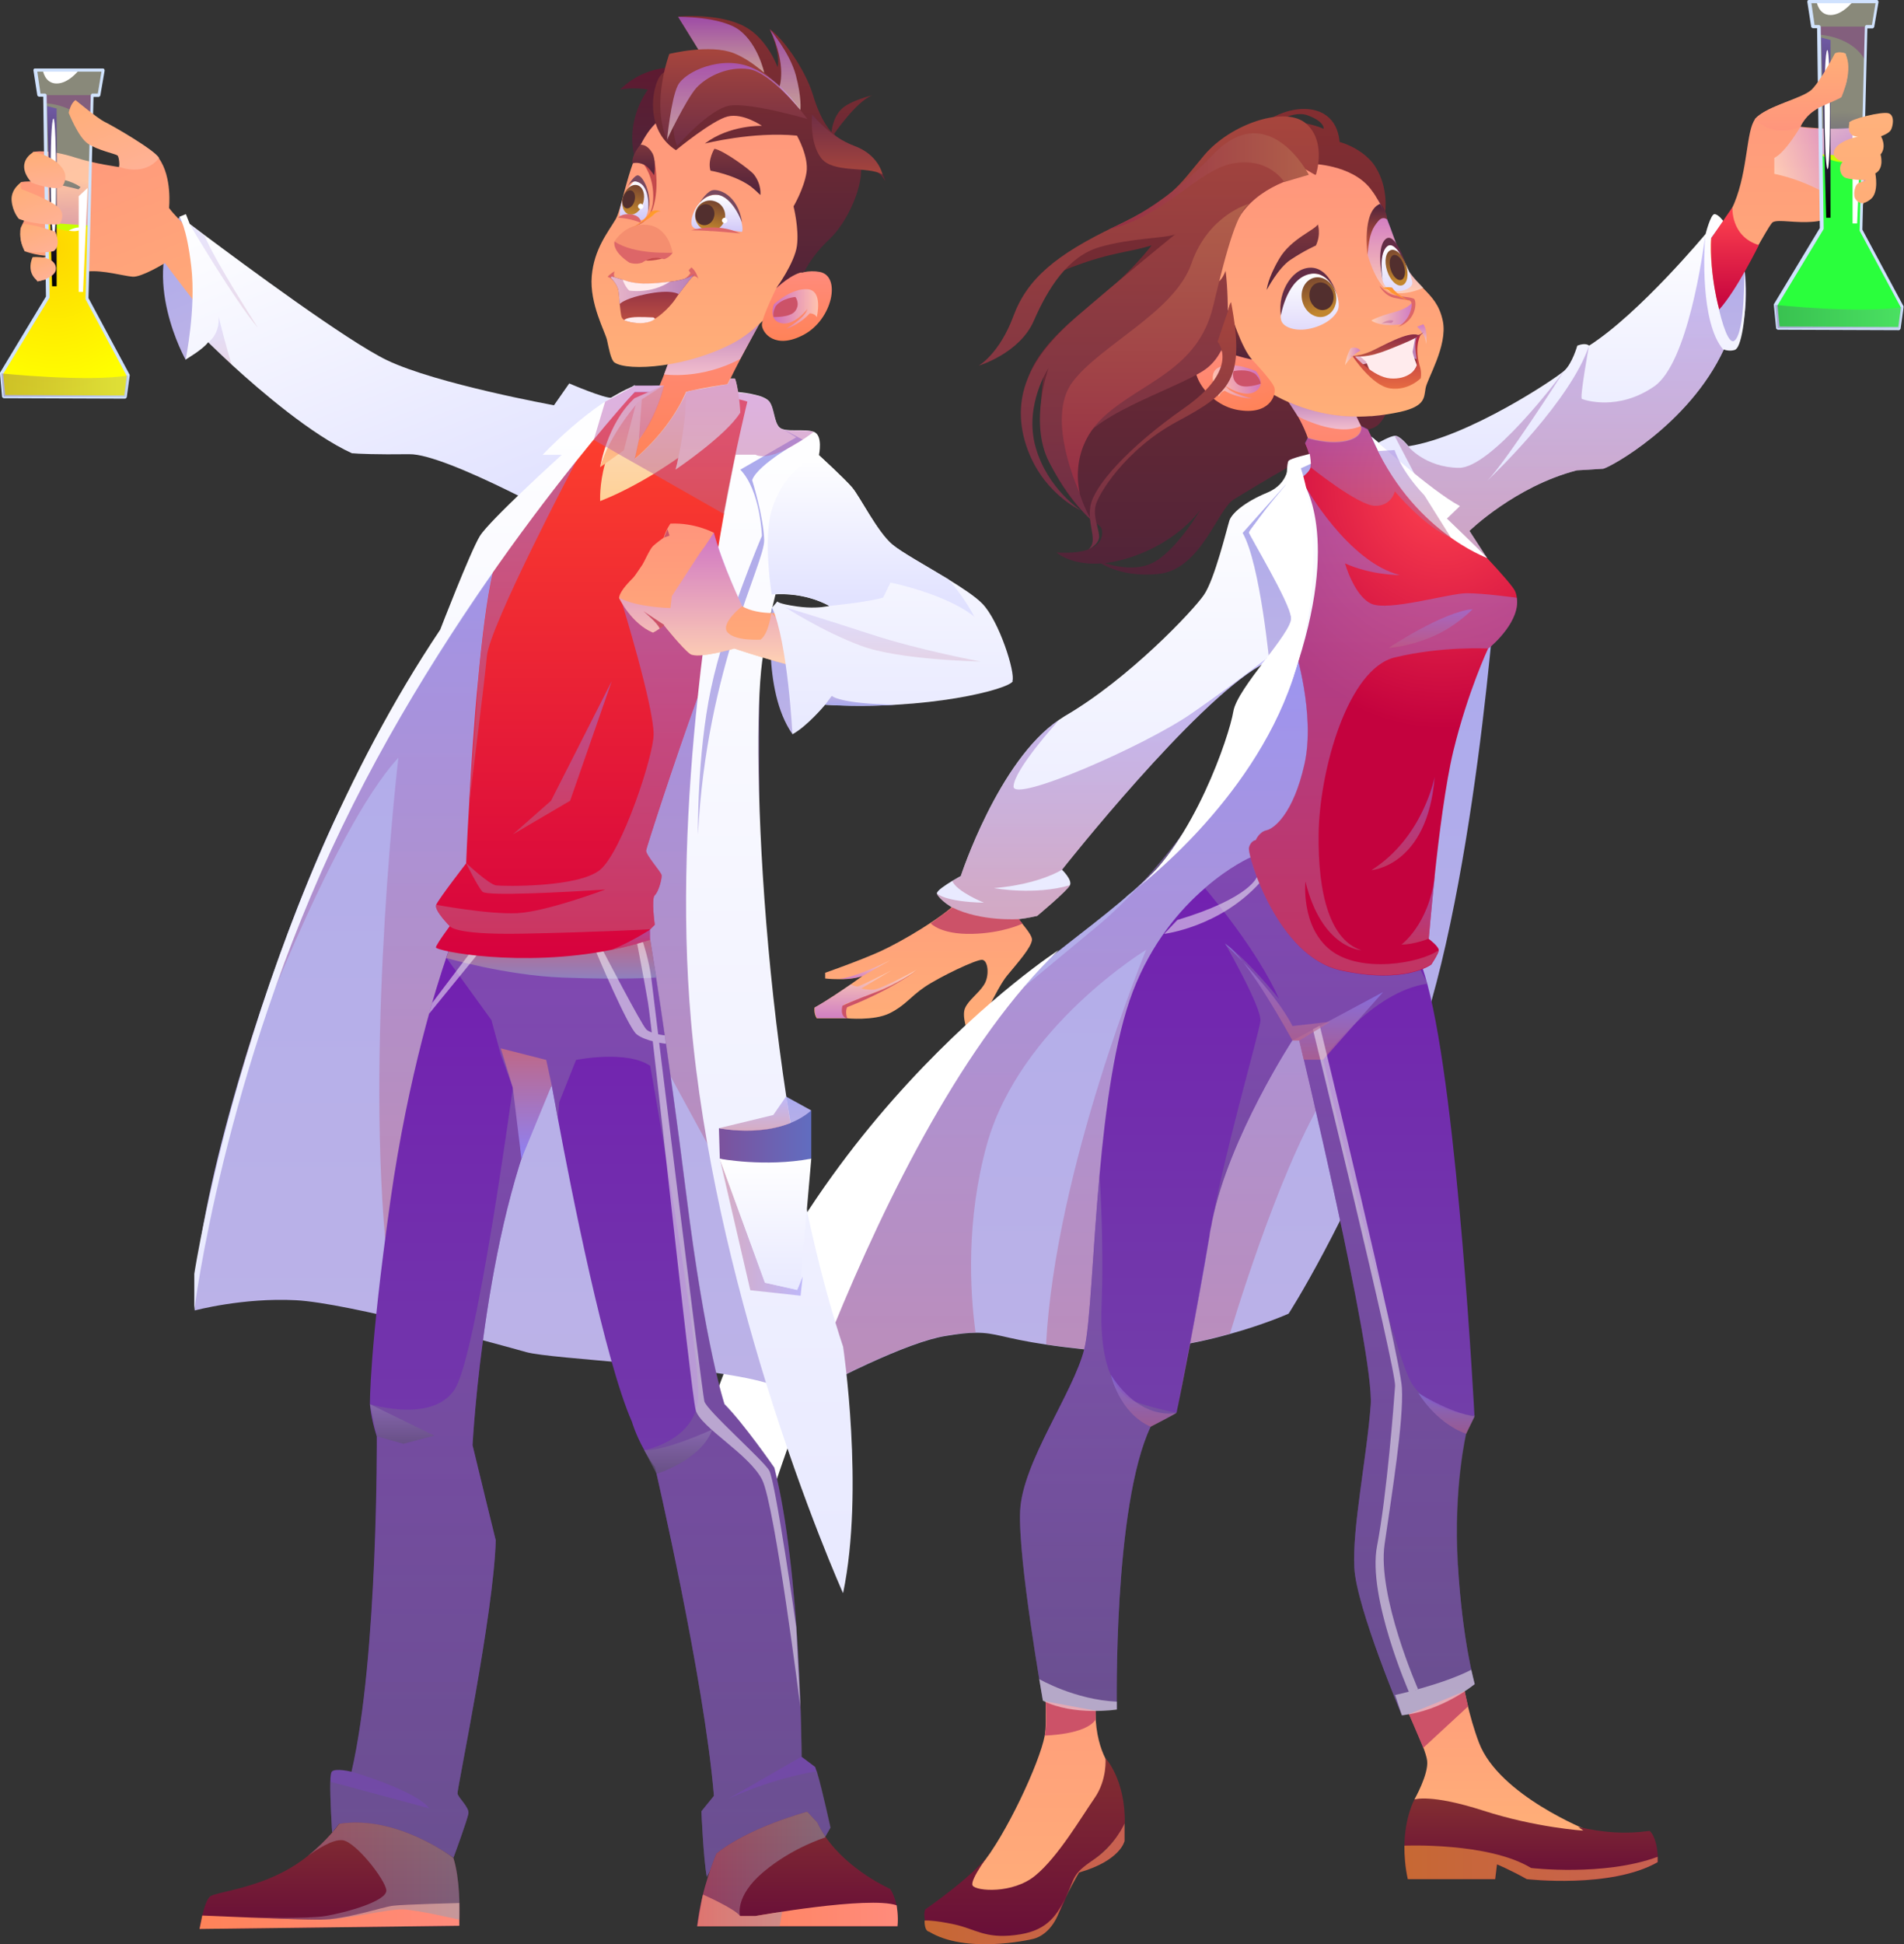 <?xml version="1.0" encoding="UTF-8"?><svg xmlns="http://www.w3.org/2000/svg" xmlns:xlink="http://www.w3.org/1999/xlink" viewBox="0 0 83.69 85.44"><rect x="0" y="0" width="83.69" height="85.44" fill="#333333" stroke="none"/><defs><style>.cls-1{fill:url(#_åçûìÿííûé_ãðàäèåíò_13-2);}.cls-2{fill:url(#_åçûìÿííûé_ãðàäèåíò_70-9);}.cls-2,.cls-3,.cls-4,.cls-5,.cls-6,.cls-7,.cls-8,.cls-9,.cls-10,.cls-11,.cls-12,.cls-13,.cls-14,.cls-15,.cls-16,.cls-17,.cls-18,.cls-19,.cls-20,.cls-21,.cls-22,.cls-23,.cls-24,.cls-25,.cls-26,.cls-27,.cls-28,.cls-29,.cls-30,.cls-31,.cls-32,.cls-33,.cls-34,.cls-35,.cls-36,.cls-37,.cls-38,.cls-39,.cls-40,.cls-41,.cls-42,.cls-43,.cls-44,.cls-45,.cls-46,.cls-47,.cls-48,.cls-49,.cls-50,.cls-51,.cls-52,.cls-53,.cls-54,.cls-55,.cls-56,.cls-57,.cls-58,.cls-59,.cls-60,.cls-61,.cls-62,.cls-63,.cls-64,.cls-65,.cls-66,.cls-67,.cls-68,.cls-69,.cls-70,.cls-71,.cls-72,.cls-73,.cls-74,.cls-75,.cls-76,.cls-77,.cls-78,.cls-79,.cls-80,.cls-81,.cls-82,.cls-83{fill-rule:evenodd;}.cls-2,.cls-4,.cls-84,.cls-85,.cls-86,.cls-5,.cls-6,.cls-7,.cls-8,.cls-87,.cls-10,.cls-11,.cls-12,.cls-88,.cls-89,.cls-18,.cls-90,.cls-20,.cls-91,.cls-92,.cls-93,.cls-94,.cls-95,.cls-27,.cls-29,.cls-31,.cls-34,.cls-35,.cls-96,.cls-97,.cls-37,.cls-39,.cls-40,.cls-42,.cls-98,.cls-51,.cls-99,.cls-54,.cls-55,.cls-56,.cls-57,.cls-58,.cls-59,.cls-62,.cls-100,.cls-66,.cls-69,.cls-74,.cls-75,.cls-76,.cls-79,.cls-80,.cls-82,.cls-83{mix-blend-mode:multiply;}.cls-2,.cls-86,.cls-6,.cls-87,.cls-10,.cls-89,.cls-18,.cls-91,.cls-92,.cls-94,.cls-101,.cls-96,.cls-97,.cls-37,.cls-98,.cls-54,.cls-55,.cls-56,.cls-59,.cls-62,.cls-66,.cls-74,.cls-75,.cls-76,.cls-80,.cls-83{opacity:.5;}.cls-3{fill:url(#_åçûìÿííûé_ãðàäèåíò_84-4);}.cls-102,.cls-19{fill:#c44a4c;}.cls-103{fill:url(#_åçûìÿííûé_ãðàäèåíò_71-2);}.cls-4{fill:url(#_åçûìÿííûé_ãðàäèåíò_271-2);}.cls-4,.cls-5{opacity:.3;}.cls-104{fill:url(#_åçûìÿííûé_ãðàäèåíò_16);}.cls-105,.cls-9,.cls-70{fill:#fff;}.cls-106{fill:url(#_åçûìÿííûé_ãðàäèåíò_3-2);}.cls-84{fill:url(#_åçûìÿííûé_ãðàäèåíò_118);}.cls-85{fill:url(#_åçûìÿííûé_ãðàäèåíò_123-4);}.cls-85,.cls-7,.cls-27,.cls-100{opacity:.91;}.cls-86{fill:url(#_åçûìÿííûé_ãðàäèåíò_70-4);}.cls-107{fill:url(#_åçûìÿííûé_ãðàäèåíò_11-8);}.cls-5{fill:url(#_åçûìÿííûé_ãðàäèåíò_271);}.cls-6{fill:url(#_åçûìÿííûé_ãðàäèåíò_70-8);}.cls-7{fill:url(#_åçûìÿííûé_ãðàäèåíò_123-2);}.cls-108{fill:url(#_åçûìÿííûé_ãðàäèåíò_11-3);}.cls-8{fill:url(#_åçûìÿííûé_ãðàäèåíò_69-3);}.cls-8,.cls-11,.cls-12,.cls-20,.cls-29,.cls-31,.cls-34,.cls-35,.cls-40,.cls-42,.cls-51,.cls-69,.cls-79,.cls-82{opacity:.6;}.cls-87{fill:url(#_åçûìÿííûé_ãðàäèåíò_6-2);}.cls-109{fill:url(#_åçûìÿííûé_ãðàäèåíò_115);}.cls-110{fill:url(#_åçûìÿííûé_ãðàäèåíò_12-2);}.cls-111{fill:url(#_åçûìÿííûé_ãðàäèåíò_66);}.cls-112{fill:url(#_åçûìÿííûé_ãðàäèåíò_7);}.cls-113{fill:#ffebed;}.cls-10{fill:url(#_åçûìÿííûé_ãðàäèåíò_70-11);}.cls-114{fill:#632d46;}.cls-115{fill:#f58e6f;}.cls-11{fill:url(#_åçûìÿííûé_ãðàäèåíò_409-5);}.cls-12{fill:url(#_åçûìÿííûé_ãðàäèåíò_69-4);}.cls-13{fill:url(#_åçûìÿííûé_ãðàäèåíò_21);}.cls-116{fill:url(#_åçûìÿííûé_ãðàäèåíò_4-4);}.cls-14{fill:#dd6668;}.cls-117{fill:url(#_åçûìÿííûé_ãðàäèåíò_11-4);}.cls-118{isolation:isolate;}.cls-15{fill:#2aff3c;}.cls-16{fill:url(#_åçûìÿííûé_ãðàäèåíò_58);}.cls-17{fill:url(#_åçûìÿííûé_ãðàäèåíò_108-8);}.cls-119{fill:url(#_åçûìÿííûé_ãðàäèåíò_55);}.cls-120{fill:url(#_åçûìÿííûé_ãðàäèåíò_64);}.cls-88{fill:url(#_åçûìÿííûé_ãðàäèåíò_158);}.cls-121{fill:url(#_åçûìÿííûé_ãðàäèåíò_4-2);}.cls-89{fill:url(#_åçûìÿííûé_ãðàäèåíò_6);}.cls-18{fill:url(#_åçûìÿííûé_ãðàäèåíò_99);}.cls-90{fill:url(#_åçûìÿííûé_ãðàäèåíò_70-3);}.cls-90,.cls-93{opacity:.65;}.cls-122{fill:url(#_åçûìÿííûé_ãðàäèåíò_12-4);}.cls-20{fill:url(#_åçûìÿííûé_ãðàäèåíò_409-9);}.cls-91{fill:url(#_åçûìÿííûé_ãðàäèåíò_17-2);}.cls-123{fill:url(#_åçûìÿííûé_ãðàäèåíò_132-3);}.cls-92{fill:url(#_åçûìÿííûé_ãðàäèåíò_70-5);}.cls-21{fill:url(#_åçûìÿííûé_ãðàäèåíò_191-2);}.cls-21,.cls-38{opacity:.42;}.cls-124,.cls-44{fill:#cc5268;}.cls-22{fill:url(#_åçûìÿííûé_ãðàäèåíò_108-7);}.cls-93{fill:url(#_åçûìÿííûé_ãðàäèåíò_70-6);}.cls-125{fill:url(#_åçûìÿííûé_ãðàäèåíò_66-2);}.cls-23{fill:url(#_åçûìÿííûé_ãðàäèåíò_84-3);}.cls-94{fill:url(#_åçûìÿííûé_ãðàäèåíò_17);}.cls-24{fill:url(#_åçûìÿííûé_ãðàäèåíò_72-3);}.cls-126{fill:url(#_åçûìÿííûé_ãðàäèåíò_115-3);}.cls-25{fill:url(#_åçûìÿííûé_ãðàäèåíò_108-2);}.cls-127{fill:url(#_åçûìÿííûé_ãðàäèåíò_11-5);}.cls-128{fill:url(#_åçûìÿííûé_ãðàäèåíò_132-2);}.cls-129{fill:url(#_åçûìÿííûé_ãðàäèåíò_139);}.cls-130{fill:url(#_åçûìÿííûé_ãðàäèåíò_139-2);}.cls-95{fill:url(#_åçûìÿííûé_ãðàäèåíò_6-5);}.cls-95,.cls-99{opacity:.7;}.cls-26{fill:url(#_åçûìÿííûé_ãðàäèåíò_72-2);}.cls-131{fill:url(#_åçûìÿííûé_ãðàäèåíò_75);}.cls-101,.cls-70{mix-blend-mode:soft-light;}.cls-27{fill:url(#_åçûìÿííûé_ãðàäèåíò_123-3);}.cls-132{fill:url(#_åçûìÿííûé_ãðàäèåíò_14-2);}.cls-133{fill:url(#_åçûìÿííûé_ãðàäèåíò_14);}.cls-28{fill:url(#_åçûìÿííûé_ãðàäèåíò_84-6);}.cls-29{fill:url(#_åçûìÿííûé_ãðàäèåíò_409-3);}.cls-30{fill:url(#_åçûìÿííûé_ãðàäèåíò_84);}.cls-31{fill:url(#_åçûìÿííûé_ãðàäèåíò_409-6);}.cls-32{fill:url(#_åçûìÿííûé_ãðàäèåíò_52-3);}.cls-33{fill:url(#_åçûìÿííûé_ãðàäèåíò_84-7);}.cls-134{fill:url(#_åçûìÿííûé_ãðàäèåíò_134);}.cls-34{fill:url(#_åçûìÿííûé_ãðàäèåíò_409-7);}.cls-35{fill:url(#_åçûìÿííûé_ãðàäèåíò_69);}.cls-96{fill:url(#_åçûìÿííûé_ãðàäèåíò_70-22);}.cls-97{fill:url(#_åçûìÿííûé_ãðàäèåíò_70-2);}.cls-135{fill:#d0e2fe;}.cls-36{fill:url(#_åçûìÿííûé_ãðàäèåíò_108-3);}.cls-37{fill:url(#_åçûìÿííûé_ãðàäèåíò_70-19);}.cls-38{fill:url(#_åçûìÿííûé_ãðàäèåíò_191);}.cls-39{fill:url(#_åçûìÿííûé_ãðàäèåíò_70-21);}.cls-39,.cls-57,.cls-58{opacity:.2;}.cls-136{fill:url(#_åçûìÿííûé_ãðàäèåíò_4-6);}.cls-137{fill:url(#_åçûìÿííûé_ãðàäèåíò_4-3);}.cls-40{fill:url(#_åçûìÿííûé_ãðàäèåíò_69-5);}.cls-41{fill:url(#_åçûìÿííûé_ãðàäèåíò_100);}.cls-42{fill:url(#_åçûìÿííûé_ãðàäèåíò_409-4);}.cls-43{fill:url(#_åçûìÿííûé_ãðàäèåíò_108-5);}.cls-138{fill:url(#_åçûìÿííûé_ãðàäèåíò_12-5);}.cls-139{fill:url(#_åçûìÿííûé_ãðàäèåíò_125);}.cls-140{fill:url(#_åçûìÿííûé_ãðàäèåíò_7-4);}.cls-141{fill:url(#_åçûìÿííûé_ãðàäèåíò_11-6);}.cls-142{fill:url(#_åçûìÿííûé_ãðàäèåíò_11-2);}.cls-45{fill:url(#_åçûìÿííûé_ãðàäèåíò_52-2);}.cls-98{fill:url(#_åçûìÿííûé_ãðàäèåíò_6-3);}.cls-46{fill:url(#_åçûìÿííûé_ãðàäèåíò_146);}.cls-47{fill:url(#_åçûìÿííûé_ãðàäèåíò_90);}.cls-143{fill:#77485e;}.cls-48{fill:url(#_åçûìÿííûé_ãðàäèåíò_108-6);}.cls-144{fill:url(#_åçûìÿííûé_ãðàäèåíò_26);}.cls-145{fill:url(#_åçûìÿííûé_ãðàäèåíò_147);}.cls-49{fill:url(#_åçûìÿííûé_ãðàäèåíò_323-2);}.cls-49,.cls-61{mix-blend-mode:screen;}.cls-50{fill:url(#_åçûìÿííûé_ãðàäèåíò_108-9);}.cls-51{fill:url(#_åçûìÿííûé_ãðàäèåíò_409);}.cls-146{fill:url(#_åçûìÿííûé_ãðàäèåíò_11);}.cls-52{fill:url(#_åçûìÿííûé_ãðàäèåíò_72);}.cls-99{fill:url(#_åçûìÿííûé_ãðàäèåíò_6-4);}.cls-147{fill:url(#_åçûìÿííûé_ãðàäèåíò_97-2);}.cls-53{fill:url(#_åçûìÿííûé_ãðàäèåíò_47);}.cls-54{fill:url(#_åçûìÿííûé_ãðàäèåíò_70-10);}.cls-55{fill:url(#_åçûìÿííûé_ãðàäèåíò_70-23);}.cls-148{fill:url(#_åçûìÿííûé_ãðàäèåíò_11-7);}.cls-149{fill:url(#_åçûìÿííûé_ãðàäèåíò_13);}.cls-56{fill:url(#_åçûìÿííûé_ãðàäèåíò_70-17);}.cls-57{fill:url(#_åçûìÿííûé_ãðàäèåíò_70-16);}.cls-58{fill:url(#_åçûìÿííûé_ãðàäèåíò_70-15);}.cls-59{fill:url(#_åçûìÿííûé_ãðàäèåíò_70-7);}.cls-150{fill:url(#_åçûìÿííûé_ãðàäèåíò_12-3);}.cls-151{fill:url(#_åçûìÿííûé_ãðàäèåíò_4-5);}.cls-152{fill:url(#_åçûìÿííûé_ãðàäèåíò_7-3);}.cls-60{fill:url(#_åçûìÿííûé_ãðàäèåíò_59);}.cls-61{fill:url(#_åçûìÿííûé_ãðàäèåíò_323);}.cls-62{fill:url(#_åçûìÿííûé_ãðàäèåíò_70-12);}.cls-153{fill:url(#_åçûìÿííûé_ãðàäèåíò_26-2);}.cls-154{fill:url(#_åçûìÿííûé_ãðàäèåíò_4);}.cls-155{fill:url(#_åçûìÿííûé_ãðàäèåíò_7-2);}.cls-156{fill:url(#_åçûìÿííûé_ãðàäèåíò_31);}.cls-100{fill:url(#_åçûìÿííûé_ãðàäèåíò_123);}.cls-63{fill:url(#_åçûìÿííûé_ãðàäèåíò_108-4);}.cls-64{fill:url(#_åçûìÿííûé_ãðàäèåíò_160);}.cls-65{fill:url(#_åçûìÿííûé_ãðàäèåíò_67-2);}.cls-66{fill:url(#_åçûìÿííûé_ãðàäèåíò_70-13);}.cls-67{fill:url(#_åçûìÿííûé_ãðàäèåíò_84-5);}.cls-68{fill:url(#_åçûìÿííûé_ãðàäèåíò_50-2);}.cls-69{fill:url(#_åçûìÿííûé_ãðàäèåíò_69-2);}.cls-71{fill:url(#_åçûìÿííûé_ãðàäèåíò_84-2);}.cls-72{fill:url(#_åçûìÿííûé_ãðàäèåíò_108);}.cls-73{fill:#c7ff00;}.cls-157{fill:url(#_åçûìÿííûé_ãðàäèåíò_3);}.cls-74{fill:url(#_åçûìÿííûé_ãðàäèåíò_70-18);}.cls-158{fill:url(#_åçûìÿííûé_ãðàäèåíò_87);}.cls-159{fill:url(#_åçûìÿííûé_ãðàäèåíò_26-3);}.cls-75{fill:url(#_åçûìÿííûé_ãðàäèåíò_70-20);}.cls-76{fill:#7e3781;}.cls-160{fill:url(#_åçûìÿííûé_ãðàäèåíò_12);}.cls-77{fill:url(#_åçûìÿííûé_ãðàäèåíò_50);}.cls-161{fill:url(#_åçûìÿííûé_ãðàäèåíò_134-2);}.cls-162{fill:url(#_åçûìÿííûé_ãðàäèåíò_97);}.cls-78{fill:url(#_åçûìÿííûé_ãðàäèåíò_52);}.cls-163{fill:#522f2e;}.cls-79{fill:url(#_åçûìÿííûé_ãðàäèåíò_409-2);}.cls-80{fill:url(#_åçûìÿííûé_ãðàäèåíò_70-14);}.cls-164{fill:url(#_åçûìÿííûé_ãðàäèåíò_71);}.cls-81{fill:url(#_åçûìÿííûé_ãðàäèåíò_67);}.cls-165{fill:url(#_åçûìÿííûé_ãðàäèåíò_115-2);}.cls-82{fill:url(#_åçûìÿííûé_ãðàäèåíò_409-8);}.cls-166{fill:url(#_åçûìÿííûé_ãðàäèåíò_132);}.cls-83{fill:url(#_åçûìÿííûé_ãðàäèåíò_70);}</style><linearGradient id="_åçûìÿííûé_ãðàäèåíò_108" x1="-441.14" y1="64.53" x2="-441.14" y2="25.25" gradientTransform="translate(489.29)" gradientUnits="userSpaceOnUse"><stop offset="0" stop-color="#bdb3e7"/><stop offset=".65" stop-color="#b2adea"/><stop offset="1" stop-color="#aae"/></linearGradient><linearGradient id="_åçûìÿííûé_ãðàäèåíò_70" x1="-441.56" y1="62.18" x2="-441.56" y2="28.49" gradientTransform="translate(489.29)" gradientUnits="userSpaceOnUse"><stop offset=".01" stop-color="#be6888"/><stop offset="1" stop-color="#8e81f4"/></linearGradient><linearGradient id="_åçûìÿííûé_ãðàäèåíò_108-2" x1="-413.42" y1="15.18" x2="-413.42" y2="9.73" xlink:href="#_åçûìÿííûé_ãðàäèåíò_108"/><linearGradient id="_åçûìÿííûé_ãðàäèåíò_108-3" x1="-431.49" y1="22.23" x2="-431.49" y2="20.1" xlink:href="#_åçûìÿííûé_ãðàäèåíò_108"/><linearGradient id="_åçûìÿííûé_ãðàäèåíò_26" x1="-436.36" y1="25.25" x2="-436.36" y2="4.79" gradientTransform="translate(489.29)" gradientUnits="userSpaceOnUse"><stop offset=".01" stop-color="#512438"/><stop offset=".99" stop-color="#832e31"/></linearGradient><linearGradient id="_åçûìÿííûé_ãðàäèåíò_4" x1="-430.01" y1="22.52" x2="-430.01" y2="17.67" gradientTransform="translate(489.29)" gradientUnits="userSpaceOnUse"><stop offset=".02" stop-color="#ff8359"/><stop offset="1" stop-color="#ff8b7c"/></linearGradient><linearGradient id="_åçûìÿííûé_ãðàäèåíò_11" x1="-444.45" y1="85.04" x2="-444.45" y2="69.18" gradientTransform="translate(489.29)" gradientUnits="userSpaceOnUse"><stop offset=".02" stop-color="#ffae78"/><stop offset="1" stop-color="#ff957c"/></linearGradient><linearGradient id="_åçûìÿííûé_ãðàäèåíò_11-2" x1="-423.56" y1="80.47" x2="-423.56" y2="71.17" xlink:href="#_åçûìÿííûé_ãðàäèåíò_11"/><linearGradient id="_åçûìÿííûé_ãðàäèåíò_67" x1="-434.46" y1="75.39" x2="-434.46" y2="37.7" gradientTransform="translate(489.29)" gradientUnits="userSpaceOnUse"><stop offset="0" stop-color="#724fa5"/><stop offset="1" stop-color="#721fb1"/></linearGradient><linearGradient id="_åçûìÿííûé_ãðàäèåíò_7" x1="-444.26" y1="85.43" x2="-444.26" y2="77.26" gradientTransform="translate(489.29)" gradientUnits="userSpaceOnUse"><stop offset=".01" stop-color="#680e38"/><stop offset=".99" stop-color="#832e31"/></linearGradient><linearGradient id="_åçûìÿííûé_ãðàäèåíò_7-2" x1="-421.99" y1="82.66" x2="-421.99" y2="79.04" xlink:href="#_åçûìÿííûé_ãðàäèåíò_7"/><linearGradient id="_åçûìÿííûé_ãðàäèåíò_6" x1="-441.01" y1="75.19" x2="-441.01" y2="51.64" gradientTransform="translate(489.29)" gradientUnits="userSpaceOnUse"><stop offset=".01" stop-color="#63517c"/><stop offset="1" stop-color="#8e72b3"/></linearGradient><linearGradient id="_åçûìÿííûé_ãðàäèåíò_70-2" x1="-436.83" y1="61.93" x2="-436.83" y2="54.35" xlink:href="#_åçûìÿííûé_ãðàäèåíò_70"/><linearGradient id="_åçûìÿííûé_ãðàäèåíò_6-2" x1="-430.39" y1="75.39" x2="-430.39" y2="37.7" xlink:href="#_åçûìÿííûé_ãðàäèåíò_6"/><linearGradient id="_åçûìÿííûé_ãðàäèåíò_70-3" x1="-430.49" y1="46.57" x2="-430.49" y2="43.6" xlink:href="#_åçûìÿííûé_ãðàäèåíò_70"/><linearGradient id="_åçûìÿííûé_ãðàäèåíò_70-4" x1="-439.01" y1="62.7" x2="-439.01" y2="60.42" xlink:href="#_åçûìÿííûé_ãðàäèåíò_70"/><linearGradient id="_åçûìÿííûé_ãðàäèåíò_70-5" x1="-425.71" y1="63.01" x2="-425.71" y2="61.2" xlink:href="#_åçûìÿííûé_ãðàäèåíò_70"/><linearGradient id="_åçûìÿííûé_ãðàäèåíò_134" x1="-427.55" y1="81.88" x2="-416.42" y2="81.88" gradientTransform="translate(489.29)" gradientUnits="userSpaceOnUse"><stop offset=".02" stop-color="#c76834"/><stop offset="1" stop-color="#c96152"/></linearGradient><linearGradient id="_åçûìÿííûé_ãðàäèåíò_134-2" x1="-448.63" y1="82.79" x2="-439.85" y2="82.79" xlink:href="#_åçûìÿííûé_ãðàäèåíò_134"/><linearGradient id="_åçûìÿííûé_ãðàäèåíò_70-6" x1="-433.13" y1="45.73" x2="-433.13" y2="41.47" xlink:href="#_åçûìÿííûé_ãðàäèåíò_70"/><linearGradient id="_åçûìÿííûé_ãðàäèåíò_11-3" x1="-431.37" y1="18.3" x2="-431.37" y2="7.18" xlink:href="#_åçûìÿííûé_ãðàäèåíò_11"/><linearGradient id="_åçûìÿííûé_ãðàäèåíò_4-2" x1="2100.41" y1="-378.04" x2="2100.41" y2="-381.12" gradientTransform="translate(2170.93 -258.86) rotate(162.34) scale(1 -1)" xlink:href="#_åçûìÿííûé_ãðàäèåíò_4"/><linearGradient id="_åçûìÿííûé_ãðàäèåíò_69" x1="2099.34" y1="-379.46" x2="2101.36" y2="-379.46" gradientTransform="translate(2170.93 -258.86) rotate(162.34) scale(1 -1)" gradientUnits="userSpaceOnUse"><stop offset="0" stop-color="#b060f4"/><stop offset="1" stop-color="#ffeadb"/></linearGradient><linearGradient id="_åçûìÿííûé_ãðàäèåíò_11-4" x1="-411.6" y1="15.88" x2="-411.6" y2="2.33" xlink:href="#_åçûìÿííûé_ãðàäèåíò_11"/><linearGradient id="_åçûìÿííûé_ãðàäèåíò_11-5" x1="-447.74" y1="45.4" x2="-447.74" y2="36.14" xlink:href="#_åçûìÿííûé_ãðàäèåíò_11"/><radialGradient id="_åçûìÿííûé_ãðàäèåíò_146" cx="-425.88" cy="-885.71" fx="-425.88" fy="-885.71" r="9.5" gradientTransform="translate(489.29 1022.15) scale(1 1.13)" gradientUnits="userSpaceOnUse"><stop offset="0" stop-color="#ff434f"/><stop offset="1" stop-color="#c4023e"/></radialGradient><linearGradient id="_åçûìÿííûé_ãðàäèåíò_70-7" x1="-428.5" y1="42.85" x2="-428.5" y2="21.37" xlink:href="#_åçûìÿííûé_ãðàäèåíò_70"/><linearGradient id="_åçûìÿííûé_ãðàäèåíò_72" x1="-420.78" y1="24.52" x2="-420.78" y2="9.41" gradientTransform="translate(489.29)" gradientUnits="userSpaceOnUse"><stop offset="0" stop-color="#dedfff"/><stop offset="1" stop-color="#fff"/></linearGradient><linearGradient id="_åçûìÿííûé_ãðàäèåíò_70-8" x1="-420.74" y1="24.52" x2="-420.74" y2="10.37" xlink:href="#_åçûìÿííûé_ãðàäèåíò_70"/><linearGradient id="_åçûìÿííûé_ãðàäèåíò_84" x1="-439.9" y1="39.52" x2="-439.9" y2="39.46" gradientTransform="translate(489.29)" gradientUnits="userSpaceOnUse"><stop offset="0" stop-color="#e8e9ff"/><stop offset="1" stop-color="#fff"/></linearGradient><linearGradient id="_åçûìÿííûé_ãðàäèåíò_84-2" x1="-439.72" y1="39.46" x2="-439.72" y2="39.24" xlink:href="#_åçûìÿííûé_ãðàäèåíò_84"/><linearGradient id="_åçûìÿííûé_ãðàäèåíò_84-3" x1="-439.73" y1="40.43" x2="-439.73" y2="20.33" xlink:href="#_åçûìÿííûé_ãðàäèåíò_84"/><linearGradient id="_åçûìÿííûé_ãðàäèåíò_52" x1="-450.78" y1="69.18" x2="-450.78" y2="41.76" gradientTransform="translate(489.29)" gradientUnits="userSpaceOnUse"><stop offset="0" stop-color="#fff"/><stop offset="1" stop-color="#fff"/></linearGradient><linearGradient id="_åçûìÿííûé_ãðàäèåíò_52-2" x1="-426.47" y1="24.51" x2="-426.47" y2="19.19" xlink:href="#_åçûìÿííûé_ãðàäèåíò_52"/><linearGradient id="_åçûìÿííûé_ãðàäèåíò_409" x1="-427.97" y1="12.89" x2="-427.97" y2="9.22" gradientTransform="translate(489.29)" gradientUnits="userSpaceOnUse"><stop offset="0" stop-color="#ffeadb"/><stop offset=".99" stop-color="#b060f4"/></linearGradient><linearGradient id="_åçûìÿííûé_ãðàäèåíò_64" x1="-428.76" y1="11.2" x2="-428.76" y2="8.96" gradientTransform="translate(489.29)" gradientUnits="userSpaceOnUse"><stop offset=".01" stop-color="#d65b3d"/><stop offset=".99" stop-color="#4f223a"/></linearGradient><linearGradient id="_åçûìÿííûé_ãðàäèåíò_132" x1="-432.46" y1="12.74" x2="-432.46" y2="9.85" gradientTransform="translate(489.29)" gradientUnits="userSpaceOnUse"><stop offset="0" stop-color="#4f223a"/><stop offset=".99" stop-color="#7d363d"/></linearGradient><linearGradient id="_åçûìÿííûé_ãðàäèåíò_66" x1="-431.71" y1="14.49" x2="-431.71" y2="12.02" gradientTransform="translate(489.29)" gradientUnits="userSpaceOnUse"><stop offset="0" stop-color="#e1dbfb"/><stop offset="1" stop-color="#fff"/></linearGradient><linearGradient id="_åçûìÿííûé_ãðàäèåíò_66-2" x1="-427.89" y1="12.79" x2="-427.89" y2="10.76" xlink:href="#_åçûìÿííûé_ãðàäèåíò_66"/><linearGradient id="_åçûìÿííûé_ãðàäèåíò_71" x1="2144.52" y1="244.55" x2="2144.52" y2="242.79" gradientTransform="translate(2189.65 -324.28) rotate(164.53)" gradientUnits="userSpaceOnUse"><stop offset=".02" stop-color="#74422f"/><stop offset=".99" stop-color="#c2862e"/></linearGradient><linearGradient id="_åçûìÿííûé_ãðàäèåíò_71-2" x1="3042.56" y1="319.99" x2="3042.56" y2="318.24" gradientTransform="translate(1837.38 -243.7) rotate(162.3) scale(.58 .93)" xlink:href="#_åçûìÿííûé_ãðàäèåíò_71"/><linearGradient id="_åçûìÿííûé_ãðàäèåíò_75" x1="-428.4" y1="16.79" x2="-428.4" y2="14.82" gradientTransform="translate(489.29)" gradientUnits="userSpaceOnUse"><stop offset="0" stop-color="#bd5042"/><stop offset=".99" stop-color="#5d0c30"/></linearGradient><linearGradient id="_åçûìÿííûé_ãðàäèåíò_409-2" x1="-429.01" y1="13.77" x2="-427.18" y2="13.77" xlink:href="#_åçûìÿííûé_ãðàäèåíò_409"/><linearGradient id="_åçûìÿííûé_ãðàäèåíò_123" x1="-429.83" y1="15.41" x2="-426.99" y2="15.41" gradientTransform="translate(489.29)" gradientUnits="userSpaceOnUse"><stop offset=".02" stop-color="#f0c2d6"/><stop offset=".99" stop-color="#bd89c4"/></linearGradient><linearGradient id="_åçûìÿííûé_ãðàäèåíò_409-3" x1="-430.16" y1="15.67" x2="-429.49" y2="15.67" xlink:href="#_åçûìÿííûé_ãðàäèåíò_409"/><linearGradient id="_åçûìÿííûé_ãðàäèåíò_139" x1="-428.32" y1="15.67" x2="-428.32" y2="14.59" gradientTransform="translate(489.29)" gradientUnits="userSpaceOnUse"><stop offset="0" stop-color="#bd5042"/><stop offset=".99" stop-color="#812545"/></linearGradient><linearGradient id="_åçûìÿííûé_ãðàäèåíò_87" x1="-428.32" y1="17.09" x2="-428.32" y2="14.71" gradientTransform="translate(489.29)" gradientUnits="userSpaceOnUse"><stop offset="0" stop-color="#e76c42"/><stop offset=".99" stop-color="#ae2545"/></linearGradient><linearGradient id="_åçûìÿííûé_ãðàäèåíò_409-4" x1="-426.79" y1="15.13" x2="-426.79" y2="14.25" xlink:href="#_åçûìÿííûé_ãðàäèåíò_409"/><linearGradient id="_åçûìÿííûé_ãðàäèåíò_409-5" x1="-428.63" y1="9.22" x2="-428.63" y2="8.7" xlink:href="#_åçûìÿííûé_ãðàäèåíò_409"/><linearGradient id="_åçûìÿííûé_ãðàäèåíò_26-2" x1="-434.92" y1="15.81" x2="-434.92" y2="13.77" xlink:href="#_åçûìÿííûé_ãðàäèåíò_26"/><linearGradient id="_åçûìÿííûé_ãðàäèåíò_115" x1="-438.79" y1="22.86" x2="-438.79" y2="5.11" gradientTransform="translate(489.29)" gradientUnits="userSpaceOnUse"><stop offset="0" stop-color="#6f2e45"/><stop offset=".99" stop-color="#a6453d"/></linearGradient><linearGradient id="_åçûìÿííûé_ãðàäèåíò_123-2" x1="-431.06" y1="18.87" x2="-431.06" y2="17.67" xlink:href="#_åçûìÿííûé_ãðàäèåíò_123"/><linearGradient id="_åçûìÿííûé_ãðàäèåíò_97" x1="-438.5" y1="21.69" x2="-438.5" y2="8.96" gradientTransform="translate(489.29)" gradientUnits="userSpaceOnUse"><stop offset="0" stop-color="#952e45"/><stop offset=".99" stop-color="#b05f4a"/></linearGradient><linearGradient id="_åçûìÿííûé_ãðàäèåíò_97-2" x1="-440.56" y1="7.97" x2="-431.76" y2="7.97" xlink:href="#_åçûìÿííûé_ãðàäèåíò_97"/><radialGradient id="_åçûìÿííûé_ãðàäèåíò_3" cx="908.35" cy="-39.19" fx="908.35" fy="-39.19" r=".57" gradientTransform="translate(969.26 -24.62) rotate(175.15) scale(1 -1)" gradientUnits="userSpaceOnUse"><stop offset="0" stop-color="#ffbd0c"/><stop offset="1" stop-color="#ff9036"/></radialGradient><linearGradient id="_åçûìÿííûé_ãðàäèåíò_115-2" x1="-438.21" y1="24.15" x2="-438.21" y2="13.28" xlink:href="#_åçûìÿííûé_ãðàäèåíò_115"/><linearGradient id="_åçûìÿííûé_ãðàäèåíò_70-9" x1="-428.71" y1="23.63" x2="-428.71" y2="18.72" xlink:href="#_åçûìÿííûé_ãðàäèåíò_70"/><linearGradient id="_åçûìÿííûé_ãðàäèåíò_70-10" x1="-426.96" y1="41.51" x2="-426.96" y2="38.53" xlink:href="#_åçûìÿííûé_ãðàäèåíò_70"/><linearGradient id="_åçûìÿííûé_ãðàäèåíò_70-11" x1="-426.4" y1="28.47" x2="-426.4" y2="26.77" xlink:href="#_åçûìÿííûé_ãðàäèåíò_70"/><linearGradient id="_åçûìÿííûé_ãðàäèåíò_108-4" x1="-433.6" y1="29.34" x2="-433.6" y2="21.3" xlink:href="#_åçûìÿííûé_ãðàäèåíò_108"/><linearGradient id="_åçûìÿííûé_ãðàäèåíò_52-3" x1="-435.45" y1="39.02" x2="-435.45" y2="19.95" xlink:href="#_åçûìÿííûé_ãðàäèåíò_52"/><linearGradient id="_åçûìÿííûé_ãðàäèåíò_70-12" x1="-440.86" y1="40.43" x2="-440.86" y2="28.91" xlink:href="#_åçûìÿííûé_ãðàäèåíò_70"/><linearGradient id="_åçûìÿííûé_ãðàäèåíò_21" x1="-413.03" y1="13.59" x2="-413.03" y2="9.11" gradientTransform="translate(489.29)" gradientUnits="userSpaceOnUse"><stop offset="0" stop-color="#c4023e"/><stop offset=".99" stop-color="#ff434f"/></linearGradient><linearGradient id="_åçûìÿííûé_ãðàäèåíò_70-13" x1="-427.62" y1="38.24" x2="-427.62" y2="34.14" xlink:href="#_åçûìÿííûé_ãðàäèåíò_70"/><linearGradient id="_åçûìÿííûé_ãðàäèåíò_69-2" x1="-407.08" y1="6.57" x2="-411.22" y2="7.89" gradientTransform="translate(489.29)" xlink:href="#_åçûìÿííûé_ãðàäèåíò_69"/><radialGradient id="_åçûìÿííûé_ãðàäèåíò_191" cx="-408.3" cy="15.8" fx="-408.3" fy="15.8" r="4.17" gradientTransform="translate(489.29 -8.62) scale(1 1.16)" gradientUnits="userSpaceOnUse"><stop offset="0" stop-color="#7f68e5"/><stop offset=".13" stop-color="#836de4"/><stop offset=".3" stop-color="#917ee3"/><stop offset=".5" stop-color="#a898e1"/><stop offset=".71" stop-color="#c8bedf"/><stop offset=".93" stop-color="#f0eddc"/><stop offset="1" stop-color="#ffffdb"/></radialGradient><linearGradient id="_åçûìÿííûé_ãðàäèåíò_323" x1="-409.03" y1="9.57" x2="-409.03" y2="1.65" gradientTransform="translate(489.29)" gradientUnits="userSpaceOnUse"><stop offset="0" stop-color="#000"/><stop offset="1" stop-color="#705aa4"/></linearGradient><linearGradient id="_åçûìÿííûé_ãðàäèåíò_271" x1="-411.24" y1="13.92" x2="-405.66" y2="13.92" gradientTransform="translate(489.29)" gradientUnits="userSpaceOnUse"><stop offset="0" stop-color="#5c317e"/><stop offset="1" stop-color="#979cba"/></linearGradient><linearGradient id="_åçûìÿííûé_ãðàäèåíò_55" x1="-407.39" y1="8.93" x2="-407.39" y2="4.96" gradientTransform="translate(489.29)" gradientUnits="userSpaceOnUse"><stop offset=".02" stop-color="#ffae78"/><stop offset="1" stop-color="#ffb17c"/></linearGradient><linearGradient id="_åçûìÿííûé_ãðàäèåíò_147" x1="-410.09" y1="5.74" x2="-410.09" y2="2.31" gradientTransform="translate(489.29)" gradientUnits="userSpaceOnUse"><stop offset="0" stop-color="#ff957c"/><stop offset=".98" stop-color="#ffae78"/></linearGradient><linearGradient id="_åçûìÿííûé_ãðàäèåíò_69-3" x1="-451.29" y1="43.03" x2="-451.29" y2="42.21" gradientTransform="translate(489.29)" xlink:href="#_åçûìÿííûé_ãðàäèåíò_69"/><linearGradient id="_åçûìÿííûé_ãðàäèåíò_69-4" x1="-451.24" y1="44.74" x2="-451.24" y2="42.64" gradientTransform="translate(489.29)" xlink:href="#_åçûìÿííûé_ãðàäèåíò_69"/><linearGradient id="_åçûìÿííûé_ãðàäèåíò_108-5" x1="95.98" y1="50.36" x2="95.98" y2="48.19" gradientTransform="translate(-60.87)" xlink:href="#_åçûìÿííûé_ãðàäèåíò_108"/><linearGradient id="_åçûìÿííûé_ãðàäèåíò_108-6" x1="83.86" y1="63.73" x2="83.86" y2="16.93" gradientTransform="translate(-60.87)" xlink:href="#_åçûìÿííûé_ãðàäèåíò_108"/><linearGradient id="_åçûìÿííûé_ãðàäèåíò_70-14" x1="82.88" y1="54.44" x2="82.88" y2="19.32" gradientTransform="translate(-60.87)" xlink:href="#_åçûìÿííûé_ãðàäèåíò_70"/><linearGradient id="_åçûìÿííûé_ãðàäèåíò_108-7" x1="82.29" y1="-88.1" x2="82.29" y2="-94.03" gradientTransform="translate(-34.85 127.57) rotate(-21.58)" xlink:href="#_åçûìÿííûé_ãðàäèåíò_108"/><linearGradient id="_åçûìÿííûé_ãðàäèåíò_11-6" x1="81" y1="-87.23" x2="81" y2="-100.49" gradientTransform="translate(-34.85 127.57) rotate(-21.58)" xlink:href="#_åçûìÿííûé_ãðàäèåíò_11"/><linearGradient id="_åçûìÿííûé_ãðàäèåíò_72-2" x1="90.08" y1="-74.91" x2="90.08" y2="-94.03" gradientTransform="translate(-34.85 127.57) rotate(-21.58)" xlink:href="#_åçûìÿííûé_ãðàäèåíò_72"/><linearGradient id="_åçûìÿííûé_ãðàäèåíò_70-15" x1="84.02" y1="-88.23" x2="84.02" y2="-93.57" gradientTransform="translate(-34.85 127.57) rotate(-21.58)" xlink:href="#_åçûìÿííûé_ãðàäèåíò_70"/><linearGradient id="_åçûìÿííûé_ãðàäèåíò_70-16" x1="82.73" y1="-87.14" x2="82.73" y2="-89.33" gradientTransform="translate(-34.85 127.57) rotate(-21.58)" xlink:href="#_åçûìÿííûé_ãðàäèåíò_70"/><linearGradient id="_åçûìÿííûé_ãðàäèåíò_67-2" x1="86.38" y1="82.49" x2="86.38" y2="41.29" gradientTransform="translate(-60.87)" xlink:href="#_åçûìÿííûé_ãðàäèåíò_67"/><linearGradient id="_åçûìÿííûé_ãðàäèåíò_6-3" x1="86.38" y1="82.49" x2="86.38" y2="41.29" gradientTransform="translate(-60.87)" xlink:href="#_åçûìÿííûé_ãðàäèåíò_6"/><linearGradient id="_åçûìÿííûé_ãðàäèåíò_31" x1="89.62" y1="6.93" x2="89.62" y2="2.96" gradientTransform="translate(-60.87)" gradientUnits="userSpaceOnUse"><stop offset=".01" stop-color="#512438"/><stop offset=".99" stop-color="#5e1a31"/></linearGradient><linearGradient id="_åçûìÿííûé_ãðàäèåíò_118" x1="85.1" y1="43.01" x2="85.1" y2="41.29" gradientTransform="translate(-60.87)" gradientUnits="userSpaceOnUse"><stop offset="0" stop-color="#8e81bf"/><stop offset=".99" stop-color="#be6888"/></linearGradient><linearGradient id="_åçûìÿííûé_ãðàäèåíò_6-4" x1="90.68" y1="64.77" x2="90.68" y2="62.82" gradientTransform="translate(-60.87)" xlink:href="#_åçûìÿííûé_ãðàäèåíò_6"/><linearGradient id="_åçûìÿííûé_ãðàäèåíò_6-5" x1="78.54" y1="63.45" x2="78.54" y2="61.71" gradientTransform="translate(-60.87)" xlink:href="#_åçûìÿííûé_ãðàäèåíò_6"/><linearGradient id="_åçûìÿííûé_ãðàäèåíò_158" x1="84" y1="50.92" x2="84" y2="46.07" gradientTransform="translate(-60.87)" gradientUnits="userSpaceOnUse"><stop offset="0" stop-color="#8e81f4"/><stop offset=".99" stop-color="#be6888"/></linearGradient><linearGradient id="_åçûìÿííûé_ãðàäèåíò_90" x1="87.2" y1="42.1" x2="87.2" y2="17.22" gradientTransform="translate(-60.87)" gradientUnits="userSpaceOnUse"><stop offset="0" stop-color="#d6023e"/><stop offset=".99" stop-color="#ff432c"/></linearGradient><linearGradient id="_åçûìÿííûé_ãðàäèåíò_4-3" x1="91.55" y1="20.28" x2="91.55" y2="14.07" gradientTransform="translate(-60.87)" xlink:href="#_åçûìÿííûé_ãðàäèåíò_4"/><linearGradient id="_åçûìÿííûé_ãðàäèåíò_123-3" x1="92.16" y1="16.49" x2="92.16" y2="14.2" gradientTransform="translate(-60.87)" xlink:href="#_åçûìÿííûé_ãðàäèåíò_123"/><linearGradient id="_åçûìÿííûé_ãðàäèåíò_11-7" x1="92.09" y1="16.14" x2="92.09" y2="4.51" gradientTransform="translate(-60.87)" xlink:href="#_åçûìÿííûé_ãðàäèåíò_11"/><linearGradient id="_åçûìÿííûé_ãðàäèåíò_7-3" x1="75.35" y1="84.77" x2="75.35" y2="80.09" gradientTransform="translate(-60.87)" xlink:href="#_åçûìÿííûé_ãðàäèåíò_7"/><linearGradient id="_åçûìÿííûé_ãðàäèåíò_7-4" x1="95.92" y1="84.65" x2="95.92" y2="79.62" gradientTransform="translate(-60.87)" xlink:href="#_åçûìÿííûé_ãðàäèåíò_7"/><linearGradient id="_åçûìÿííûé_ãðàäèåíò_4-4" x1="69.64" y1="84.2" x2="81.06" y2="84.2" gradientTransform="translate(-60.87)" xlink:href="#_åçûìÿííûé_ãðàäèåíò_4"/><linearGradient id="_åçûìÿííûé_ãðàäèåíò_4-5" x1="91.52" y1="83.95" x2="100.33" y2="83.95" gradientTransform="translate(-60.87)" xlink:href="#_åçûìÿííûé_ãðàäèåíò_4"/><linearGradient id="_åçûìÿííûé_ãðàäèåíò_17" x1="71.46" y1="82.22" x2="81.07" y2="82.22" gradientTransform="translate(-60.87)" gradientUnits="userSpaceOnUse"><stop offset=".01" stop-color="#be6888"/><stop offset="1" stop-color="#8ea6ba"/></linearGradient><linearGradient id="_åçûìÿííûé_ãðàäèåíò_17-2" x1="91.52" y1="82.13" x2="97.14" y2="82.13" xlink:href="#_åçûìÿííûé_ãðàäèåíò_17"/><linearGradient id="_åçûìÿííûé_ãðàäèåíò_4-6" x1="95.9" y1="14.98" x2="95.9" y2="11.92" gradientTransform="translate(-60.87)" xlink:href="#_åçûìÿííûé_ãðàäèåíò_4"/><linearGradient id="_åçûìÿííûé_ãðàäèåíò_26-3" x1="94.68" y1="12.68" x2="94.68" y2=".72" gradientTransform="translate(-60.87)" xlink:href="#_åçûìÿííûé_ãðàäèåíò_26"/><linearGradient id="_åçûìÿííûé_ãðàäèåíò_70-17" x1="86.27" y1="41.04" x2="86.27" y2="26.49" gradientTransform="translate(-60.87)" xlink:href="#_åçûìÿííûé_ãðàäèåíò_70"/><linearGradient id="_åçûìÿííûé_ãðàäèåíò_409-6" x1="92.57" y1="3.2" x2="92.57" y2=".74" gradientTransform="translate(-60.87)" xlink:href="#_åçûìÿííûé_ãðàäèåíò_409"/><linearGradient id="_åçûìÿííûé_ãðàäèåíò_409-7" x1="95.39" y1="4.84" x2="95.39" y2="1.29" gradientTransform="translate(-60.87)" xlink:href="#_åçûìÿííûé_ãðàäèåíò_409"/><linearGradient id="_åçûìÿííûé_ãðàäèåíò_115-3" x1="93.12" y1="6.42" x2="93.12" y2="2.16" gradientTransform="translate(-60.87)" xlink:href="#_åçûìÿííûé_ãðàäèåíò_115"/><linearGradient id="_åçûìÿííûé_ãðàäèåíò_84-4" x1="94.69" y1="70" x2="94.69" y2="17.22" gradientTransform="translate(-60.87)" xlink:href="#_åçûìÿííûé_ãðàäèåíò_84"/><linearGradient id="_åçûìÿííûé_ãðàäèåíò_108-8" x1="93.85" y1="36.67" x2="93.85" y2="18.86" gradientTransform="translate(-60.87)" xlink:href="#_åçûìÿííûé_ãðàäèåíò_108"/><linearGradient id="_åçûìÿííûé_ãðàäèåíò_16" x1="98.12" y1="7.67" x2="98.12" y2="5.03" gradientTransform="translate(-60.87)" gradientUnits="userSpaceOnUse"><stop offset=".01" stop-color="#a6453d"/><stop offset=".99" stop-color="#6f2e45"/></linearGradient><linearGradient id="_åçûìÿííûé_ãðàäèåíò_70-18" x1="83.85" y1="35.19" x2="83.85" y2="19.74" gradientTransform="translate(-60.87)" xlink:href="#_åçûìÿííûé_ãðàäèåíò_70"/><linearGradient id="_åçûìÿííûé_ãðàäèåíò_108-9" x1="95.37" y1="32.27" x2="95.37" y2="26.69" gradientTransform="translate(-60.87)" xlink:href="#_åçûìÿííûé_ãðàäèåíò_108"/><linearGradient id="_åçûìÿííûé_ãðàäèåíò_11-8" x1="92.82" y1="29.64" x2="92.82" y2="23" gradientTransform="translate(-60.87)" xlink:href="#_åçûìÿííûé_ãðàäèåíò_11"/><linearGradient id="_åçûìÿííûé_ãðàäèåíò_409-8" x1="91.96" y1="29.21" x2="91.96" y2="23.4" gradientTransform="translate(-60.87)" xlink:href="#_åçûìÿííûé_ãðàäèåíò_409"/><linearGradient id="_åçûìÿííûé_ãðàäèåíò_84-5" x1="100.02" y1="32.27" x2="100.02" y2="19.98" gradientTransform="translate(-60.87)" xlink:href="#_åçûìÿííûé_ãðàäèåíò_84"/><linearGradient id="_åçûìÿííûé_ãðàäèåíò_72-3" x1="99.18" y1="27.12" x2="99.18" y2="19.98" gradientTransform="translate(-60.87)" xlink:href="#_åçûìÿííûé_ãðàäèåíò_72"/><linearGradient id="_åçûìÿííûé_ãðàäèåíò_84-6" x1="79.74" y1="57.58" x2="79.74" y2="16.94" gradientTransform="translate(-60.87)" xlink:href="#_åçûìÿííûé_ãðàäèåíò_84"/><linearGradient id="_åçûìÿííûé_ãðàäèåíò_47" x1="90.23" y1="22.02" x2="90.23" y2="16.63" gradientTransform="translate(-60.87)" gradientUnits="userSpaceOnUse"><stop offset="0" stop-color="#ffd197"/><stop offset="1" stop-color="#f9e0cc"/></linearGradient><linearGradient id="_åçûìÿííûé_ãðàäèåíò_58" x1="88.09" y1="20.53" x2="88.09" y2="17.65" gradientTransform="translate(-60.87)" gradientUnits="userSpaceOnUse"><stop offset="0" stop-color="#ffbf86"/><stop offset="1" stop-color="#f99d86"/></linearGradient><linearGradient id="_åçûìÿííûé_ãðàäèåíò_50" x1="91.98" y1="20.64" x2="91.98" y2="16.63" gradientTransform="translate(-60.87)" gradientUnits="userSpaceOnUse"><stop offset="0" stop-color="#ffefdb"/><stop offset="1" stop-color="#f9e0cc"/></linearGradient><linearGradient id="_åçûìÿííûé_ãðàäèåíò_50-2" x1="88.65" y1="20.53" x2="88.65" y2="16.94" xlink:href="#_åçûìÿííûé_ãðàäèåíò_50"/><linearGradient id="_åçûìÿííûé_ãðàäèåíò_59" x1="89.5" y1="19.32" x2="89.5" y2="16.94" gradientTransform="translate(-60.87)" gradientUnits="userSpaceOnUse"><stop offset="0" stop-color="#f99d86"/><stop offset="1" stop-color="#ffbf86"/></linearGradient><linearGradient id="_åçûìÿííûé_ãðàäèåíò_14" x1="92.39" y1="10.2" x2="92.39" y2="8.57" gradientTransform="translate(-60.87)" gradientUnits="userSpaceOnUse"><stop offset="0" stop-color="#d0c7f8"/><stop offset="1" stop-color="#fff"/></linearGradient><linearGradient id="_åçûìÿííûé_ãðàäèåíò_14-2" x1="88.75" y1="9.67" x2="88.75" y2="7.87" xlink:href="#_åçûìÿííûé_ãðàäèåíò_14"/><linearGradient id="_åçûìÿííûé_ãðàäèåíò_132-2" x1="93.17" y1="8.57" x2="93.17" y2="6.54" gradientTransform="translate(-60.87)" xlink:href="#_åçûìÿííûé_ãðàäèåíò_132"/><linearGradient id="_åçûìÿííûé_ãðàäèåíò_132-3" x1="89.17" y1="7.7" x2="89.17" y2="6.35" gradientTransform="translate(-60.87)" xlink:href="#_åçûìÿííûé_ãðàäèåíò_132"/><linearGradient id="_åçûìÿííûé_ãðàäèåíò_13" x1="148.61" y1="230.72" x2="148.61" y2="229.17" gradientTransform="translate(-55.95 -222.08) rotate(16.29) scale(1 .86)" gradientUnits="userSpaceOnUse"><stop offset="0" stop-color="#c2862e"/><stop offset=".98" stop-color="#74422f"/></linearGradient><linearGradient id="_åçûìÿííûé_ãðàäèåíò_13-2" x1="-151.1" y1="230.76" x2="-151.1" y2="229.21" gradientTransform="translate(183.78 -151.78) rotate(16.29) scale(.69 .86)" xlink:href="#_åçûìÿííûé_ãðàäèåíò_13"/><linearGradient id="_åçûìÿííûé_ãðàäèåíò_139-2" x1="89.54" y1="14.2" x2="89.54" y2="12.04" gradientTransform="translate(-60.87)" xlink:href="#_åçûìÿííûé_ãðàäèåíò_139"/><linearGradient id="_åçûìÿííûé_ãðàäèåíò_123-4" x1="87.7" y1="12.71" x2="91.39" y2="12.71" gradientTransform="translate(-60.87)" xlink:href="#_åçûìÿííûé_ãðàäèåíò_123"/><linearGradient id="_åçûìÿííûé_ãðàäèåíò_69-5" x1="94.83" y1="13.57" x2="96.83" y2="13.57" gradientTransform="translate(-60.87)" xlink:href="#_åçûìÿííûé_ãðàäèåíò_69"/><radialGradient id="_åçûìÿííûé_ãðàäèåíò_3-2" cx="89.83" cy="9.7" fx="89.83" fy="9.7" r=".57" gradientTransform="translate(-60.87)" xlink:href="#_åçûìÿííûé_ãðàäèåíò_3"/><linearGradient id="_åçûìÿííûé_ãðàäèåíò_409-9" x1="93.12" y1="6.15" x2="93.12" y2="2.76" gradientTransform="translate(-60.87)" xlink:href="#_åçûìÿííûé_ãðàäèåíò_409"/><linearGradient id="_åçûìÿííûé_ãðàäèåíò_99" x1="91.8" y1="22.6" x2="91.8" y2="16.63" gradientTransform="translate(-60.87)" gradientUnits="userSpaceOnUse"><stop offset=".01" stop-color="#be6888"/><stop offset="1" stop-color="#bb65cc"/></linearGradient><linearGradient id="_åçûìÿííûé_ãðàäèåíò_70-19" x1="88.6" y1="41.74" x2="88.6" y2="40.85" gradientTransform="translate(-60.87)" xlink:href="#_åçûìÿííûé_ãðàäèåíò_70"/><linearGradient id="_åçûìÿííûé_ãðàäèåíò_70-20" x1="85.58" y1="36.67" x2="85.58" y2="29.93" gradientTransform="translate(-60.87)" xlink:href="#_åçûìÿííûé_ãðàäèåíò_70"/><linearGradient id="_åçûìÿííûé_ãðàäèåíò_100" x1="98.69" y1="31.01" x2="98.69" y2="30.58" gradientTransform="translate(-60.87)" gradientUnits="userSpaceOnUse"><stop offset="0" stop-color="#aae"/><stop offset=".35" stop-color="#b2adea"/><stop offset="1" stop-color="#bdb3e7"/></linearGradient><linearGradient id="_åçûìÿííûé_ãðàäèåíò_70-21" x1="99.68" y1="29.07" x2="99.68" y2="26.69" gradientTransform="translate(-60.87)" xlink:href="#_åçûìÿííûé_ãðàäèåíò_70"/><linearGradient id="_åçûìÿííûé_ãðàäèåíò_125" x1="92.47" y1="49.98" x2="96.53" y2="49.98" gradientTransform="translate(-60.87)" gradientUnits="userSpaceOnUse"><stop offset="0" stop-color="#7c529d"/><stop offset="1" stop-color="#616dc0"/></linearGradient><linearGradient id="_åçûìÿííûé_ãðàäèåíò_70-22" x1="92.51" y1="53.93" x2="96.15" y2="53.93" gradientTransform="translate(-60.87)" xlink:href="#_åçûìÿííûé_ãðàäèåíò_70"/><linearGradient id="_åçûìÿííûé_ãðàäèåíò_84-7" x1="94.52" y1="56.68" x2="94.52" y2="50.92" gradientTransform="translate(-60.87)" xlink:href="#_åçûìÿííûé_ãðàäèåíò_84"/><linearGradient id="_åçûìÿííûé_ãðàäèåíò_70-23" x1="94.04" y1="49.7" x2="94.04" y2="48.19" gradientTransform="translate(-60.87)" xlink:href="#_åçûìÿííûé_ãðàäèåíò_70"/><radialGradient id="_åçûìÿííûé_ãðàäèåíò_191-2" cx="63.89" cy="18.39" fx="63.89" fy="18.39" r="4.17" gradientTransform="translate(-60.87 -8.62) scale(1 1.16)" xlink:href="#_åçûìÿííûé_ãðàäèåíò_191"/><radialGradient id="_åçûìÿííûé_ãðàäèåíò_160" cx="63.25" cy="16.77" fx="63.25" fy="16.77" r="5.47" gradientTransform="translate(-60.87 -8.62) scale(1 1.16)" gradientUnits="userSpaceOnUse"><stop offset="0" stop-color="#fed600"/><stop offset="1" stop-color="#ff0"/></radialGradient><linearGradient id="_åçûìÿííûé_ãðàäèåíò_323-2" x1="63.15" y1="12.58" x2="63.15" y2="4.66" gradientTransform="translate(-60.87)" xlink:href="#_åçûìÿííûé_ãðàäèåíò_323"/><linearGradient id="_åçûìÿííûé_ãðàäèåíò_271-2" x1="60.94" y1="16.93" x2="66.52" y2="16.93" gradientTransform="translate(-60.87)" xlink:href="#_åçûìÿííûé_ãðàäèåíò_271"/><linearGradient id="_åçûìÿííûé_ãðàäèåíò_12" x1="106.89" y1="58.63" x2="106.89" y2="56.92" gradientTransform="translate(-111.61 -35.73) rotate(-7.56)" gradientUnits="userSpaceOnUse"><stop offset="0" stop-color="#ffb195"/><stop offset=".98" stop-color="#ffae78"/></linearGradient><linearGradient id="_åçûìÿííûé_ãðàäèåíò_12-2" x1="77.46" y1="-95.68" x2="77.46" y2="-98.02" gradientTransform="translate(-34.85 127.57) rotate(-21.58)" xlink:href="#_åçûìÿííûé_ãðàäèåíò_12"/><linearGradient id="_åçûìÿííûé_ãðàäèåíò_12-3" x1="77.06" y1="-94.68" x2="77.06" y2="-96.28" gradientTransform="translate(-34.85 127.57) rotate(-21.58)" xlink:href="#_åçûìÿííûé_ãðàäèåíò_12"/><linearGradient id="_åçûìÿííûé_ãðàäèåíò_12-4" x1="76.75" y1="-93.67" x2="76.75" y2="-94.77" gradientTransform="translate(-34.85 127.57) rotate(-21.58)" xlink:href="#_åçûìÿííûé_ãðàäèåíò_12"/><linearGradient id="_åçûìÿííûé_ãðàäèåíò_12-5" x1="81.78" y1="-96.6" x2="81.78" y2="-100.49" gradientTransform="translate(-34.85 127.57) rotate(-21.58)" xlink:href="#_åçûìÿííûé_ãðàäèåíò_12"/></defs><g class="cls-118"><g id="Layer_2"><g id="Layer_1-2"><g><g><path class="cls-72" d="M65.8,25.25s-.98,14.63-3.89,21.75c-2.91,7.12-5.27,10.73-5.27,10.73,0,0-1.02,.46-2.57,.89-1.7,.48-4.05,.92-6.4,.68-.67-.07-1.22-.14-1.68-.21h0c-1.89-.28-2.22-.53-3.1-.52-.33,0-.73,.04-1.32,.14-1.61,.25-5.04,1.91-7.69,3.47-1.58,.93-2.88,1.82-3.37,2.35,0,0,3.87-10.13,8.83-15.89,4.86-5.65,8.01-7.19,11-9.97,.06-.05,.12-.11,.18-.17,3.05-2.88,5.52-5.76,6.42-10h0l8.89-3.25Z"/><path class="cls-83" d="M61.6,39.28s-.11,4.66-2.64,7.8c-2.09,2.59-4.21,9.27-4.9,11.53-1.7,.48-4.05,.92-6.4,.68-.67-.07-1.22-.14-1.68-.21h0c.41-7.73,4.4-17.34,4.4-17.34,0,0-5.56,3.38-7,8.55-.92,3.31-.75,6.44-.5,8.27-.33,0-.73,.04-1.32,.14-1.61,.25-5.04,1.91-7.69,3.47v-.89l9.32-16.4,4.97-4.12c.75-.62,1.48-1.34,2.17-2.11,3.8-4.22,6.5-9.96,6.6-10.17h0l1.02,.99,3.66,9.8Z"/><path class="cls-25" d="M75.77,9.73s.72,.6,.91,2.09c.19,1.49-.06,3.28-.62,3.36-.56,.07-1.12-3.87-1.07-4.48,.04-.61,.78-.97,.78-.97Z"/><polygon class="cls-36" points="57.21 22.23 57.09 20.22 58.2 20.1 58.51 21.58 57.21 22.23"/><path class="cls-144" d="M57.92,7.82s1.28-.6,.89-1.98c-.39-1.37-2.14-1.31-3.38-.35l.24,.15s1.05-.85,1.81-.57c.76,.28,.7,.59,.7,.59,0,0-1.58-.74-3.36,0-1.78,.74-2.87,2.88-5.03,4.03-2.16,1.16-4.08,1.66-5.23,4.19,0,0,.76-1.46,2.55-2.14s2.57-.65,3.51-.96c0,0-.83,1.16-2.77,2.7-1.94,1.55-2.88,2.75-2.83,4.32,0,0,.07-.96,.94-1.76,0,0-.65,2.74,.37,4.66s1.98,2.31,2.07,2.49c.09,.17,.28,1.22-1.96,1.09,0,0,1.02,.94,3.23,.22,2.2-.72,3.12-2.14,3.12-2.14,0,0-1.13,1.94-2.2,2.41-1.07,.47-2.44-.18-2.44-.18,0,0,.94,.83,2.79,.63,1.85-.2,2.57-2.83,3.29-3.27,.72-.44,4.12-2.57,6.06-3.12,1.94-.55,.59-9.48,.59-9.48,0,0,.18-1.07-.43-2.03-.61-.96-2.23-1.42-2.5-1.02-.27,.39,0,1.52,0,1.52Z"/><path class="cls-154" d="M60.59,19.83s-.76-.78-1.22-2.16h-2.73s.97,1.23,1.08,2.63c0,0,2.08,2.44,3.6,2.21s-.32-2.65-.32-2.65l-.41-.03Z"/><g><path class="cls-146" d="M45.53,69.18s.62,5.89,.39,7.1c-.23,1.21-1.73,4.41-2.78,5.66-1.05,1.24-2.03,1.67-2.29,2.42,0,0,1.96,.88,3.37,.65,1.41-.23,1.96-2.62,2.91-3.79s1.7-3.56,1.7-3.56c0,0-.85-.95-.65-3.14l-2.65-5.33Z"/><path class="cls-142" d="M61.62,74.67s1.05,2.13,1.11,2.71c.07,.59-.56,1.7-.56,1.7,0,0,1.54,.07,3.53,.78,1.99,.72,4.12,.59,4.12,.59,0,0-3.92-1.54-4.81-3.86-.88-2.32-1.08-5.43-1.08-5.43l-2.32,3.5Z"/><path class="cls-81" d="M64.08,68.76c.2,3.36,.74,5.25,.74,5.25-1.57,1.18-3.2,1.37-3.2,1.37,0,0-2-4.74-2.09-6.48-.1-1.73,.55-4.87,.72-7.16,.16-2.29-3.14-16.03-3.14-16.03h-.3s-2.79,4.27-3.53,7.95c-.02,.12-.04,.24-.07,.36-.02,.1-.04,.21-.05,.31-.52,3.14-1.2,6.56-1.39,7.49h0s-.01,.06-.02,.09c-.02,.1-.03,.16-.03,.16-.26,.17-1.14,.61-1.14,.61-1.66,3.49-1.49,12.43-1.49,12.43-1.73,.26-3.25-.39-3.25-.39,0,0-1.1-6.19-1-8.33,.1-2.14,2.34-5.19,2.82-7.11,.26-1.03,.36-4.23,.67-7.65,.26-2.93,.68-6.01,1.46-8.05,.83-2.16,2.09-3.62,3.16-4.54,1.11-.97,2.02-1.36,2.02-1.36l7.35,4.73h0l.21,.14c.07,.21,.14,.44,.21,.7h0c1.35,5.05,2.07,18.98,2.07,18.98l-.37,.76s-.57,2.4-.37,5.76Z"/><path class="cls-112" d="M48.59,77.26s.88,.93,.85,2.87c0,0-.28,.85-1.68,1.83,0,0-.52,.41-.85,1.29-.33,.88-.69,1.44-.96,1.64-.28,.2-2.81,1.11-5.09,0,0,0-.35-.58-.19-.98,0,0,2.32-1.6,2.91-2.57,0,0-.97,1.27-.83,1.52,.15,.25,1.77,.38,2.76-.44,1-.82,2.03-2.58,2.6-3.4s.48-1.76,.48-1.76Z"/><path class="cls-155" d="M72.87,81.83c-2.06,1.18-5.76,.75-5.76,.75-.69-.39-1.31-.65-1.31-.65l-.08,.65h-3.84c-.12-.54-.15-1.04-.15-1.47,.02-1.27,.44-2.03,.44-2.03,0,0,.7-.26,3.03,.49,2.32,.75,4.4,.88,4.4,.88l-.23-.16c1.17,.25,2.04,.32,3.14,.17,.27,.25,.34,.81,.36,1.13,0,.14,0,.23,0,.23Z"/><path class="cls-89" d="M49.56,61.42c.34,.3,2.16,.67,2.16,.67-.26,.17-1.14,.61-1.14,.61-1.66,3.49-1.49,12.43-1.49,12.43-1.73,.26-3.25-.39-3.25-.39,0,0-1.1-6.19-1-8.33,.1-2.14,2.34-5.19,2.82-7.11,.26-1.03,.36-4.23,.67-7.65h0s.2,2.78,.09,5.75c-.11,2.97,.79,3.73,1.13,4.02Z"/><path class="cls-97" d="M51.75,61.93c.16-.83,.89-4.67,1.41-7.58-.54,3.25-1.25,6.79-1.41,7.58Z"/><path class="cls-87" d="M64.08,68.76c.2,3.36,.74,5.25,.74,5.25-1.57,1.18-3.2,1.37-3.2,1.37,0,0-2-4.74-2.09-6.48-.1-1.73,.55-4.87,.72-7.16,.16-2.29-3.14-16.03-3.14-16.03h-.3s-2.79,4.27-3.53,7.95c.62-3.31,2.06-8.24,2.12-8.79,.07-.58-1.56-3.42-1.56-3.42,1.08,.82,2.3,2.35,2.38,2.45-.92-2.09-2.98-4.54-3.26-4.87,1.11-.97,2.02-1.36,2.02-1.36l7.35,4.73h0l.42,.83h0c-2.44,.33-4.59,3.3-4.59,3.3,0,0,3.02,13.04,3.94,14.34s2.73,1.33,2.73,1.33l-.37,.76s-.57,2.4-.37,5.76Z"/><polygon class="cls-90" points="56.81 45.73 60.79 43.6 58.16 46.57 57.3 46.57 57.1 45.73 56.81 45.73"/><path class="cls-86" d="M48.83,60.42s.36,1.67,1.75,2.28l1.14-.61s-1.55,.41-2.89-1.67Z"/><path class="cls-92" d="M62.33,61.2s.77,1.33,2.12,1.81l.37-.76s-1-.11-2.5-1.05Z"/><polygon class="cls-124" points="62.56 76.81 64.53 74.99 64.38 74.32 61.93 75.33 62.56 76.81"/><path class="cls-124" d="M45.92,76.27s1.82-.03,2.24-.71v-.38l-2.2-.41s.08,1.04-.04,1.49Z"/><path class="cls-134" d="M72.87,81.83c-2.06,1.18-5.76,.75-5.76,.75-.69-.39-1.31-.65-1.31-.65l-.08,.65h-3.84c-.12-.54-.15-1.04-.15-1.47,0,0,3.69-.16,5.57,.98,0,0,3.2,.38,5.56-.49,0,.14,0,.23,0,.23Z"/><path class="cls-161" d="M40.65,84.4s.38-.03,1.3,.17c.92,.2,1.34,.63,2.66,.47,1.32-.15,1.79-.75,2.23-1.65,.44-.9,.24-.99,1.22-1.66,.98-.67,1.37-1.6,1.37-1.6v.77s-.16,.86-2,1.39c0,0-.57,.97-.89,1.77-.31,.8-.83,1.07-1.1,1.14-.26,.07-3.01,.66-4.6-.31,0,0-.21,0-.2-.49Z"/><g class="cls-101"><path class="cls-105" d="M45.68,73.79s1.57,.91,3.41,.99v.35s-1.89,.29-3.25-.39l-.16-.95Z"/><path class="cls-105" d="M61.32,74.49s2.09-.46,3.35-1.11l.15,.63s-1.41,1.18-3.2,1.37l-.3-.9Z"/><path class="cls-105" d="M55.25,38.53s-.28,.93-3.5,1.9l-.58,.61s2.42-.29,4.19-2.23l-.11-.27Z"/><path class="cls-105" d="M57.71,45.24s3.66,14.93,3.61,15.67c-.05,.74-.36,4.78-.79,7.02-.44,2.24,1.41,6.45,1.41,6.45l.39-.15s-1.8-4.08-1.47-6.37c.33-2.29,.84-5.42,.76-6.87-.08-1.45-3.61-15.92-3.61-15.92l-.3,.16Z"/></g><path class="cls-93" d="M56.81,45.73s-2.04-3.76-2.97-4.25c0,0,2.17,2.02,2.97,3.61l1.67-.19-1.37,.83h-.3Z"/></g><path class="cls-108" d="M62.66,17.07c-.07,.42-.02,.78-1.11,1.03-.33,.07-.77,.15-1.27,.19h-.07c-1.13,.08-2.6-.06-4.13-.89-2.24-1.22-4-4-3.66-6.34,.46-3.18,4.4-3.97,5.23-3.86,0,0,1.72,.02,2.57,1.07,.11,.14,.21,.28,.3,.44,.1,.16,.19,.34,.27,.52,.44,.97,.71,2.1,1.15,2.73,.21,.29,.42,.5,.61,.7,.39,.4,.72,.73,.87,1.45,.22,1.09-.7,2.55-.76,2.96Z"/><g><path class="cls-121" d="M54.78,15.54s-1.05-.43-1.91,.04c-.87,.47,.1,2.17,1.51,2.43s1.72-.63,1.64-.96c-.08-.33-1.24-1.51-1.24-1.51Z"/><path class="cls-35" d="M55.22,16.32s-.94-.45-1.61-.19c-.67,.27-.02,1.3-.02,1.3,0,0,0-.17,.24-.26,0,0,.49,.32,1.21,.34,0,0-.95-.19-1.17-.55,0,0,.79,.55,1.3,.25,.52-.31,.04-.89,.04-.89Z"/><path class="cls-44" d="M55.42,16.86s-.7,.26-1.01,.03c-.31-.23-.19-.58-.19-.58,0,0,.58-.13,.95,.12,0,0,.22,.2,.25,.43Z"/></g><path class="cls-117" d="M73,12.74s2.62-2.32,3.23-3.81c.61-1.48,.52-3.2,.92-3.7,.39-.49,1.81-.87,2.25-1.08,.44-.21,1.21-1.73,1.36-1.8,.15-.07,.36,0,.36,0,0,0,.21,.7,0,1.39-.21,.69-.93,.87-.93,.87,0,0-.87,.38-1.05,.96,0,0,1.38,.15,2.07,.08,.69-.07,1.21-.21,1.21-.21,0,0,.13,2.24-.56,3.6,0,0-1.26,.62-2.11,.7s-1.55-.11-1.82,.02c-.26,.13-2.01,3.94-4.35,6.12,0,0-.88-2.52-.59-3.14Z"/><path class="cls-127" d="M44.4,39.7c-.01,.42,1,1.28,.96,1.61-.04,.34-.61,.98-1.09,1.56-.48,.58-1.32,2.5-1.32,2.5-.24,.08-.41,0-.41,0,0,0-.28-.71-.12-1.07,.16-.36,.58-.63,.83-1.02,.25-.38,.19-1.08-.08-1.1-.26-.02-1.85,.74-2.52,1.19-.66,.45-.86,.82-1.55,1.16-.69,.34-1.88,.22-1.88,.22h-1.32c-.14-.21-.1-.47-.1-.47,.54-.3,1.18-.74,1.62-1.04l.49-.35c-.32,.12-.75,.15-1.09,.14h-.01c-.31,0-.54-.03-.54-.03v-.25s1.54-.54,2.44-.95c.9-.41,2.76-1.5,3.4-2.19,.64-.69,1.67-2.61,1.67-2.61l3.46-.86s-2.86,3.14-2.87,3.55Z"/><path class="cls-46" d="M65.44,28.47l-.03,.03s-.89,1.88-1.53,4.51c-.34,1.42-.63,3.69-.82,5.49,0,.01,0,.03,0,.04-.16,1.53-.26,2.72-.26,2.72,0,0,.46,.34,.44,.51-.02,.16-.33,.62-.33,.62,0,0-1.13,.87-3.95,.26-2.82-.6-4.13-5.08-4.06-5.39,.07-.31,.3-.34,.3-.34,0,0,.15-.36,.47-.43,.33-.07,1.18-.72,1.67-2.91,.49-2.19-.42-5.07-.42-5.07-.38-1.86-.56-3.96-.63-5.36-.05-.97-.06-1.6-.06-1.6,0,0,1.29-.59,1.37-1,.08-.41-.23-1.05-.23-1.05l.12-.24s.88,.3,1.68,.13c.8-.18,.66-.65,.66-.65l.3,.15,.46,.96,.72-.04s.25,.87,1.31,1.99c.15,.15,.31,.31,.48,.47,1.46,1.34,3.34,3.36,3.49,3.7,.04,.09,.07,.19,.08,.29,.16,1.01-1.02,2.05-1.23,2.22Z"/><path class="cls-59" d="M65.44,28.47l-.03,.03s-2.03-.11-4.1,.39c-2.07,.5-3.3,4.94-3.35,7.72-.04,2.78,.54,4.71,1.88,5.15,0,0-1.74-.07-2.46-3.02,0,0-.21,1.99,1.11,3.02,1.33,1.03,3.94,.57,4.74,0-.02,.16-.33,.62-.33,.62,0,0-1.13,.87-3.95,.26-2.82-.6-4.13-5.08-4.06-5.39,.07-.31,.3-.34,.3-.34,0,0,.15-.36,.47-.43,.33-.07,1.18-.72,1.67-2.91,.49-2.19-.42-5.07-.42-5.07-.38-1.86-.56-3.96-.63-5.36l1.1-1.76s1.88,3.33,4.15,3.89c0,0-1.22,.02-2.41-.51,0,0,.4,1.42,1.15,1.77,.75,.35,3.43-.46,4.2-.46s2.2,.2,2.2,.2c.16,1.01-1.02,2.05-1.23,2.22Z"/><path class="cls-52" d="M76.3,15.36c-.26,.11-.53,0-.53,0-1.54,3.32-5.07,5.22-5.31,5.24-.24,.02-1.15,.07-1.15,.07-2.71,.7-4.72,2.66-4.72,2.66l.77,1.19c-1.94-.93-3.21-2.3-3.95-3.32-.57-.79-.82-1.37-.82-1.37l-.31-.64,.32,.26s.49-.28,.71-.3c.22-.02,.6,.46,.6,.46,2.64-.41,6.49-2.99,6.85-3.32h0c.35-.32,.57-1.1,.57-1.1,.38-.15,.52,0,.52,0,2.22-1.42,5.12-4.91,5.12-4.91,0,0,.22-.87,.39-.87s.4,.32,.4,.32l-.55,.72c-.17,1.07,.55,4.91,1.03,4.52,.48-.38,.43-3.15,.43-3.15,.18,1.73-.12,3.42-.38,3.53Z"/><path class="cls-6" d="M75.77,15.36c-1.54,3.32-5.07,5.22-5.31,5.24-.24,.02-1.15,.07-1.15,.07-2.71,.7-4.72,2.66-4.72,2.66l.77,1.19c-1.94-.93-2.16-2.13-2.9-3.15l-1.16-2.21c.22-.02,.6,.46,.6,.46,0,0,.74,.92,2.22,.94,1.41,.02,4.34-3.87,4.61-4.23-.21,.33-2.54,3.96-3.35,4.79,.49-.47,3.65-3.54,4.46-5.91,0,0-.41,2.27-.31,2.32,.11,.05,1.59,.55,3.18-.55,1.48-1.02,2.15-5.91,2.24-6.6-.04,.56-.23,3.79,.8,4.99Z"/><path class="cls-30" d="M49.35,39.52s.05-.04,.08-.06c-.04,.03-.06,.05-.08,.06Z"/><path class="cls-71" d="M49.43,39.46c.09-.07,.19-.14,.27-.22-.12,.1-.21,.17-.27,.22Z"/><path class="cls-23" d="M56.88,29.67c-1.61,4.65-5.59,8.25-7.02,9.44,4.68-3.92,6.17-10.16,6.17-10.16-.19,.06-.41,.16-.64,.3-2.95,1.7-8.52,8.73-8.71,8.97h0s.46,.44,.35,.68c-.11,.24-1.44,1.35-1.44,1.35-2.99,.7-4.41-.8-4.41-.99,0-.12,.38-.37,.68-.55,.2-.12,.37-.21,.37-.21,0,0,1.65-5.06,4.31-6.86h0c.09-.06,.18-.12,.26-.17,2.81-1.63,5.66-4.65,6.12-5.33,.47-.68,1.02-2.96,1.12-3.27,.11-.31,.65-.8,1.66-1.22,1-.41,.93-1.32,.93-1.32l.62,.82s1.75,2.36-.38,8.52Z"/><path class="cls-78" d="M30.48,64.53s-.26,1.31,2.35,4.64c0,0,5.49-19.56,13.7-27.42,0,0-12.26,7.95-16.06,22.78Z"/><path class="cls-45" d="M60.28,19.19s2.6,2.36,3.89,3.05l-.57,.55s1.49,1.43,1.77,1.73c0,0-3.35-1.19-5.09-5.33Z"/><path class="cls-51" d="M62.56,12.65s-.8,.38-1.43,.18c-.63-.21-1.01-1.62-1.01-1.62,0,0-.28-1.62,.68-1.99,.44,.97,.71,2.1,1.15,2.73,.21,.29,.42,.5,.61,.7Z"/><path class="cls-120" d="M60.11,11.2s-.26-1.92,.55-2.24c0,0,.28,.2,.31,.69,0,0-.18-.19-.4,.08-.22,.27-.39,.52-.46,1.47Z"/><path class="cls-166" d="M57.92,9.85s.16,.43-.08,.94c0,0-.47,.2-1.12,.63-.54,.36-1.04,1.32-1.04,1.32,0,0,.03-.49,.55-1.37,.51-.88,1.59-1.27,1.7-1.52Z"/><path class="cls-111" d="M56.3,13.98c0,.37,.57,.59,1.19,.48,.62-.11,1.13-.44,1.31-.82,.18-.38-.21-1.55-1.01-1.62-.79-.07-1.5,.99-1.5,1.96Z"/><path class="cls-125" d="M60.97,10.82c-.33,.31-.4,1.52,0,1.83,.4,.31,1.1,.07,1.11-.21s-.71-1.99-1.11-1.62Z"/><path class="cls-114" d="M56.3,13.87s.27-1.7,1.35-1.84c.77-.1,1.11,.91,1.11,.91,0,0-.3-1.08-1.04-1.17-.85-.1-1.58,1.01-1.42,2.09Z"/><path class="cls-164" d="M57.25,13.26c-.13-.47,.09-.93,.49-1.05,.4-.11,.83,.18,.96,.65,.13,.47-.09,.93-.49,1.05-.4,.11-.83-.18-.96-.65Z"/><path class="cls-163" d="M57.58,13.16c-.09-.33,.06-.66,.34-.73,.28-.08,.58,.13,.67,.45,.09,.33-.06,.66-.34,.73-.28,.08-.58-.13-.67-.45Z"/><path class="cls-103" d="M60.97,11.9c-.14-.43-.06-.84,.17-.91,.23-.07,.53,.22,.66,.64,.14,.43,.06,.84-.17,.91-.23,.07-.53-.22-.66-.64Z"/><path class="cls-163" d="M61.13,11.85c-.1-.3-.04-.59,.12-.64,.16-.05,.37,.15,.46,.45,.1,.3,.04,.59-.12,.64-.16,.05-.37-.15-.46-.45Z"/><path class="cls-114" d="M60.78,12.34s-.31-1.39,.1-1.81c.44-.45,.94,1.16,.94,1.16,0,0-.46-1.15-.84-.87-.37,.28-.24,1.24-.2,1.53Z"/><path class="cls-19" d="M60.7,14.25s.26-.24,.54-.16c0,0,0,.07-.1,.11,0,0-.21-.04-.44,.04Z"/><path class="cls-131" d="M62.31,16.27s-.39,.54-1.12,.51c-.46-.02-1.04-.47-1.39-.79-.2-.18-.34-.33-.34-.33l.62-.09,1.73-.68,.48-.08c0,.17,0,.63,.01,.98,0,.26,.02,.47,.02,.47Z"/><path class="cls-79" d="M60.28,14.08s.06,.09,.42,.17c.36,.08,.92,0,.92,0,0,0,.58-.36,.47-.99,0,0-.11,.27-.82,.46-.71,.19-.99,.36-.99,.36Z"/><path class="cls-14" d="M60.66,12.58s.28,.3,.57,.38c.29,.08,.82,.09,.93,.18,.11,.09,.13,.94-.72,1.23,0,0,.37-.19,.53-.61,.16-.42,.05-.52,0-.55-.05-.03-.25-.03-.68-.12-.43-.09-.65-.51-.65-.51Z"/><path class="cls-100" d="M62.3,15.8c-.58-.28-2.38,.21-2.38,.21h-.12c-.2-.19-.34-.34-.34-.34l.62-.09,1.73-.68,.48-.08c0,.17,0,.63,.01,.98Z"/><path class="cls-29" d="M59.37,15.3s-.19,.31-.25,.75c0,0,.27-.43,.67-.64,0,0-.11-.2-.42-.11Z"/><path class="cls-113" d="M59.79,15.67l.26,.23,.13,.32s.27,.56,1.05,.56c.78,0,1.05-.73,1.05-.73,0,0-.17-.44-.19-.59l.12-.63s-1.51,.72-2.43,.85Z"/><path class="cls-129" d="M59.37,15.65s.4,.01,.91-.22c.5-.23,1.6-.87,2.04-.71,0,0,.1,.02,.25-.14,0,0,.03,.14-.94,.54-.97,.4-1.47,.62-2.25,.52Z"/><path class="cls-158" d="M59.56,15.67s.8,.9,1.55,.96c.76,.06,1.14-.38,1.17-.58,.03-.19-.17-.9,0-1.24l.17-.11s-.29,.44-.06,1.34c0,0,.11,.26,.06,.58,0,0-.53,.56-1.34,.45-.81-.11-1.65-1.41-1.65-1.41h.11Z"/><path class="cls-42" d="M62.29,14.36s.39,.34,.39,.77c0,0,.1-.59-.12-.88l-.27,.11Z"/><path class="cls-11" d="M60.52,8.7c.1,.16,.19,.34,.27,.52l-.27-.52Z"/><path class="cls-153" d="M54.1,13.77s.46,1.51,.93,2.03c0,0-.43-.07-1.35-.39l.41-1.64Z"/><path class="cls-109" d="M57.84,7.68s.48-1.43-.42-2.24c-.9-.81-3.31-.01-4.49,1.38-1.17,1.39-1.35,1.9-3.94,3.14-2.58,1.24-3.84,2.29-4.45,3.94s-1.52,2.17-1.52,2.17c0,0,1.8-.54,2.42-1.97,.62-1.42,1.49-2.83,2.89-3.24,1.41-.41,2.85-.38,3.32-.56,0,0-2.64,2.15-4.34,3.63s-2.9,3.16-2.27,5.43c.64,2.27,2.47,3.07,2.47,3.07,0,0-1.47-.94-1.99-2.78-.52-1.84,.57-3.48,.57-3.48,0,0-.87,2.4,.02,4.13,.89,1.73,1.87,2.57,1.87,2.57,0,0-.94-1.47-.67-3,.28-1.54,4.27-2.72,5.6-3.59,1.33-.87,1.17-2.99,1.17-2.99l-.11,.38s0-1.01-.1-1.77c0,0-.1,.3-.28,.46,0,0,.13-1.72,.96-2.94,.98-1.43,2.94-1.74,2.94-1.74l-.13-.25,.44,.25Z"/><path class="cls-7" d="M57.05,18.3s1.72,.92,2.77,.42l-.2-.42s-1.38,.08-2.98-.63l.41,.63Z"/><path class="cls-162" d="M54.89,8.96s-1.78,.48-2.52,2.62c-.74,2.14-4.01,3.58-5.23,5.21-1.22,1.63,.33,4.9,.33,4.9,0,0-.57-1.93,1.09-3.42s4.09-2.02,4.76-4.8c.66-2.78,1.08-4.14,1.58-4.51Z"/><path class="cls-147" d="M56.45,8s-.68-1.11-2.25-.82-3,2.34-5.48,2.9c0,0,2.15-.73,4.59-3.28,2.44-2.55,4.22,.88,4.22,.88l-1.08,.32Z"/><path class="cls-157" d="M60.75,12.68s.15-.04,.35,.13c.19,.17,1.05,.51,1.05,.51,0,0-.66-.25-.96-.68,0,0-.25-.06-.44,.04Z"/><path class="cls-165" d="M53.52,15.02s1.04,1.15-1.45,2.9c-2.49,1.74-3.99,3.44-4.14,4.32-.15,.87,.37,1.54-.1,1.91,0,0,.53-.23,.48-.63-.05-.4-.25-.79-.16-1.27,.08-.47,1.29-2.49,3.6-3.73,2.31-1.24,3.01-1.82,2.36-5.25l-.59,1.74Z"/><path class="cls-2" d="M63.78,23.63c-1.16-.46-2.47-2.04-2.47-2.04,0,0-.14,.65-.87,.64-.74-.01-2.85-1.71-2.85-1.71,.08-.41-.23-1.05-.23-1.05l.12-.24s.88,.3,1.68,.13c.8-.18,.66-.65,.66-.65l.3,.15,.46,.96,.72-.04s.25,.87,1.31,1.99l1.16,1.85Z"/><path class="cls-54" d="M61.6,41.51s1.2-.88,1.46-2.98c-.16,1.53-.26,2.72-.26,2.72,0,0-.63,.26-1.2,.26Z"/><path class="cls-10" d="M61.04,28.47s2.39-1.59,3.69-1.7c0,0-.77,.81-1.85,1.24-1.07,.44-1.85,.46-1.85,.46Z"/><path class="cls-63" d="M56.52,21.3s-1.15,1.33-1.62,2.11c0,0,1.77,2.7,1.85,3.74,.08,1.04-.93,2.19-.93,2.19,0,0-.42-4.56-1.2-5.92l1.9-2.13Z"/><path class="cls-32" d="M57.56,19.95s-.83,.19-.92,.3c-.09,.11-.06,.71-.12,1.05-.07,.34-1.65,1.96-1.62,2.11,.03,.15,1.8,3.07,1.85,3.74,.05,.66-2.37,3.07-2.54,4.12-.17,1.05-1.75,5.76-4.23,7.75,0,0,5-3.74,6.82-9.11,1.82-5.37,.38-9.33,.38-9.33l.44-.2s-.02-.3-.05-.43Z"/><path class="cls-62" d="M55.68,28.91l-.29,.34c-2.95,1.7-8.52,8.73-8.71,8.97h0s-.99,.64-2.99,.81c0,0,1.8,.33,3.34-.13-.11,.24-1.44,1.35-1.44,1.35-2.99,.7-4.41-.8-4.41-.99,0,0,.31,.37,2.07,.41,0,0-1.19-.48-1.39-.95,.2-.12,.37-.21,.37-.21,0,0,1.65-5.06,4.31-6.86-.06,.07-1.96,2.16-1.99,2.91-.03,.75,5.77-1.78,7.83-3.21,1.99-1.38,3.23-2.37,3.31-2.43Z"/><path class="cls-13" d="M76.15,9.11s-.09,1.28,1.16,1.66c0,0-.97,1.98-1.74,2.83,0,0-.43-1.42-.35-3.14l.92-1.34Z"/><path class="cls-66" d="M63.06,34.14s-.5,2.66-2.78,4.1c0,0,2.47-.17,2.78-4.1Z"/><path class="cls-69" d="M79.13,5.58s-.64,1.11-1.14,1.36v.7s.81,.15,1.7,.57c.89,.41,1.29,.71,1.29,.71,0,0,.94-.3,1.07-.62,.13-.33-.15-2.72-.15-2.72,0,0-2.02,.18-2.77,0Z"/><g><polygon class="cls-38" points="78.04 13.4 80.08 10.04 79.95 1.17 79.69 1.17 79.52 .07 82.52 .07 82.33 1.17 82.03 1.17 81.8 10.1 83.62 13.49 83.5 14.44 78.14 14.42 78.04 13.4"/><path class="cls-15" d="M80.03,6.78s.62,.58,1.85,.12l-.08,3.21,1.82,3.39-.13,.95-5.36-.02-.1-1.02,2.03-3.36-.05-3.26Z"/><path class="cls-73" d="M80.03,6.78l1.85,.12s-.86,.59-1.85-.12Z"/><path class="cls-76" d="M79.95,1.17h2.07l-.04,1.49s-.4-.99-2.04-1.14v-.35Z"/><path class="cls-9" d="M79.85,.07s.08,.59,.61,.59,.98-.59,.98-.59h-1.59Z"/><path class="cls-9" d="M80.99,7.13s.42-.23,.59-.09c0,0-.16,.19-.59,.09Z"/><polygon class="cls-61" points="80.27 9.57 80.05 1.65 80.46 1.76 80.46 9.57 80.27 9.57"/><path class="cls-9" d="M80.32,7.42c.16,.3,.15-5.27,0-5.22-.18,.07-.15,4.93,0,5.22Z"/><polygon class="cls-70" points="81.43 9.82 81.43 5.61 81.82 5.25 81.63 9.82 81.43 9.82"/><path class="cls-135" d="M83.5,14.51h0l-5.36-.02s-.07-.03-.07-.06l-.1-1.02s0-.03,0-.04l2.02-3.35-.12-8.78h-.19s-.07-.03-.07-.06l-.17-1.1s0-.04,.02-.06c.01-.02,.03-.02,.05-.02h2.99s.04,0,.05,.03c.01,.02,.02,.04,.02,.06l-.19,1.1s-.04,.06-.07,.06h-.23l-.22,8.84,1.81,3.37s0,.03,0,.04l-.13,.95s-.04,.06-.07,.06Zm-5.29-.16l5.23,.02,.11-.86-1.81-3.37s0-.02,0-.04l.23-8.93s.03-.07,.07-.07h.24l.16-.96h-2.82l.14,.96h.2s.07,.03,.07,.07l.13,8.87s0,.03-.01,.04l-2.02,3.34,.09,.93Z"/><path class="cls-5" d="M78.04,13.4s3.75,.39,5.58,.09l-.13,.95-5.36-.02-.1-1.02Z"/></g><path class="cls-119" d="M81.27,5.4c.03-.16,1.47-.52,1.75-.42,.28,.1,.18,.59,.09,.74s-.43,.27-.43,.27c0,0,.27,.45-.02,.8,0,0,.18,.61-.23,.83,0,0,.17,.83-.2,1.13-.37,.3-.55,.16-.67,0s-.05-.65,.16-.72l.31-.11s-.64-.01-.9-.1c-.26-.09-.34-.52-.13-.71,0,0-.4-.11-.4-.37,0-.52,1.07-.74,1.07-.74,0,0-.52,.06-.38-.6Z"/><path class="cls-145" d="M77.14,5.24s.69,.83,1.99,.34c0,0,.27-.59,.8-.84s1-.42,1.02-.49c.02-.07,.54-1.21,.15-1.9,0,0-.25-.12-.45,0,0,0-.62,1.21-1.02,1.59-.4,.38-1.96,.72-2.5,1.29Z"/><path class="cls-8" d="M37.94,42.88c-.32,.12-.75,.15-1.09,.14,.67-.04,2.04-.7,2.28-.82l-1.2,.68h0Z"/><path class="cls-12" d="M37.24,44.74h-1.32c-.14-.21-.1-.47-.1-.47,.54-.3,1.18-.74,1.62-1.04l-.05,.03s.19,.1,.32,.09c.12-.02,1.33-.63,1.48-.71l-1.33,.8s.22,.07,.55,.05c.32-.02,1.77-.81,1.86-.86-.74,.65-2.91,1.4-3.13,1.5-.23,.1,.1,.61,.1,.61Z"/><path class="cls-44" d="M37.24,44.75s-.11-.29,0-.49c0,0,.78-.29,1.7-.78,.92-.49,1.34-.83,1.34-.83,0,0-.81,.6-1.77,.95-.96,.35-1.48,.6-1.48,.6,0,0-.14,.47,.21,.56Z"/><path class="cls-44" d="M41.86,39.88l-.95,.7s.44,.49,1.81,.46c1.37-.03,2.22-.45,2.22-.45l-.16-.2s-1.65,.12-2.92-.51Z"/></g><g><polygon class="cls-43" points="34.55 48.19 35.66 48.8 34.73 50.36 34.55 48.19"/><path class="cls-48" d="M37.44,63.73s-1.23-1.76-3.11-2.72c-.17-.09-.39-.17-.65-.24-2.63-.77-9.39-1.03-10.55-1.35-1.28-.36-7.81-2.16-10.13-2.28-2.32-.12-4.44,.45-4.44,.45v-.4c.02-.82,.12-1.79,.3-2.87,0,0,0-.02,0-.02,.95-5.73,3.9-14.39,6.26-19.1,0-.02,.02-.03,.03-.05,3.07-6.11,10.53-16.82,11.45-17.5,.02-.01,.03-.02,.05-.04,.05-.03,.1-.06,.15-.1h.01c.12-.08,.25-.14,.38-.19,.91-.37,1.99-.39,1.99-.39l1.22,.22h.08l.66,.13,.98,.17,.19,.04,.17,.03,.72,.13-.3,2.33-.73,5.71s-.02,.53-.05,1.44c-.13,4.86-.39,20.5,1.67,23.44,2.45,3.48,3.62,13.17,3.62,13.17Z"/><path class="cls-80" d="M10.62,47.13s3.93-10.64,6.89-13.83c0,0-1.4,11.9-.58,21.15l5.6-19.86,10.85,19.86V24.58l-7.3-5.26s-11.4,13.49-15.47,27.81Z"/><path class="cls-22" d="M8.16,15.81s-2.04-3.62-.28-6.26c0,0,1.22,1.2,1.31,2.67,.1,1.47-1.03,3.6-1.03,3.6Z"/><path class="cls-141" d="M12.08,13.23s-3.77-2.91-4.65-4.09c0,0,.15-1.36-.45-2.19-.14-.2-1.75-.82-2.03-1.1-.27-.28-1.65-1.44-1.65-1.44,0,0,0,.25-.1,.47s.27,.74,.54,1.2c.28,.46,1.39,.65,1.49,.75,.11,.1,0,.51,0,.51,0,0-1.09-.15-1.87-.4-1.28-.42-1.91-.26-1.91-.26,0,0-.29,.51,.17,1.2,0,0,1.06-.24,1.92,.34l-.09,.1s-1.67-.46-2.52-.32c0,0-.17,.2-.32,.51-.15,.32,.13,.96,.13,.96l.32,.23-.15,.31s-.11,.4,.17,1.03c0,0,.75,.28,1.3,.18l-.72,.14s-.4,.27-.02,1.01c0,0,1.55-.37,2.21-.44,.67-.07,1.58,.2,1.98,.23s1.42-.6,1.42-.6c0,0,2.32,3.11,3.39,4.21,0,0,1.33-1.42,1.42-2.53Z"/><path class="cls-26" d="M27.9,16.93l-1.03,2.58-1.46,3.66s-5.77-3.24-7.42-3.21c-1.45,.02-2.29-.02-2.48-.04h-.04c-1.77-.81-3.99-2.71-5.27-3.88h0l-.06-.06c-.49-.45-.83-.79-.95-.9l-.02-.02-.02-.02h0c-.22,.31-.99,.76-.99,.76,0,0,.46-2.23,.25-4.06s-.53-2.21-.53-2.21l.29-.12,.17,.43,.65,.49c1.7,1.27,6.27,4.66,8.02,5.5,2.17,1.04,7.34,1.98,7.34,1.98l.67-.96s1.58,.68,1.88,.63,1.01-.57,1.01-.57Z"/><path class="cls-58" d="M8.34,9.86s1.96,3.33,3,4.55c0,0-1.88-2.91-2.35-4.06l-.65-.49Z"/><path class="cls-57" d="M9.15,15.05s.52-.35,.46-1.13c0,0,.42,1.7,.59,2.13l-1.05-1Z"/><path class="cls-65" d="M36.5,80.32l-.24,.42-1.11-.96c-.75,.15-3.48,1.59-3.48,1.59l-.6,1.11c-.15-.75-.24-2.88-.24-2.88l.55-.68c-.42-5.12-2.59-14.45-2.59-14.45-.19-.26-.34-.51-.47-.74-.4-.72-.54-1.24-.54-1.24-1.2-2.71-2.67-10.17-3.26-13.34-.17-.91-.27-1.46-.27-1.46-2.94,5.46-3.48,15.82-3.48,15.82,.27,1.14,1.02,4.18,1.02,4.18-.09,3.25-1.71,10.95-1.68,11.13,.03,.18,.51,.6,.48,.86-.03,.26-.66,1.96-.66,1.96-2.22-1.53-5.02-1.5-5.02-1.5l-.31,.39s-.1-1.51-.08-2.23c0-.23,.03-.4,.06-.44,.15-.18,.87,0,.87,0,1.17-5.04,1.11-14.74,1.11-14.74-.27-.84-.3-1.41-.3-1.41,0,0-.03-2.37,.9-8.95,.79-5.58,2.08-9.58,2.45-10.66l.1-.3,8.86-.51s.75,4.47,1.59,11.2c.84,6.73,1.68,9.22,1.68,9.22,.84,.84,2.19,2.79,2.19,2.79,1.17,4.56,1.2,12.7,1.2,12.7l.6,.45c.02,.06,.04,.13,.07,.21,.24,.8,.6,2.47,.6,2.47Z"/><path class="cls-98" d="M36.5,80.32l-.24,.42-1.11-.96c-.75,.15-3.48,1.59-3.48,1.59l-.6,1.11c-.15-.75-.24-2.88-.24-2.88l.55-.68c-.42-5.12-2.59-14.45-2.59-14.45-.19-.26-.34-.51-.47-.74,0,0,2.17-.4,2.36-2.2,.19-1.8-2.1-14.69-2.1-14.69-1.05-.71-3.26-.26-3.26-.26l-.74,1.86-.06,.71c-.17-.91-.27-1.46-.27-1.46-2.94,5.46-3.48,15.82-3.48,15.82,.27,1.14,1.02,4.18,1.02,4.18-.09,3.25-1.71,10.95-1.68,11.13,.03,.18,.51,.6,.48,.86-.03,.26-.66,1.96-.66,1.96-2.22-1.53-5.02-1.5-5.02-1.5l-.31,.39s-.1-1.51-.08-2.23l4.35,1.17c-.61-.8-3.41-1.61-3.41-1.61,1.17-5.04,1.11-14.74,1.11-14.74-.27-.84-.3-1.41-.3-1.41,0,0,2.77,.86,3.73-.68,.96-1.54,2.54-13.23,2.54-13.23l-.53-1.46-.41-1.51-1.98-2.74,.1-.3,8.86-.51s.75,4.47,1.59,11.2c.84,6.73,1.68,9.22,1.68,9.22,.84,.84,2.19,2.79,2.19,2.79,1.17,4.56,1.2,12.7,1.2,12.7l-3.23,1.86c1.71-.77,3.14-1.09,3.9-1.21,.24,.8,.6,2.47,.6,2.47Z"/><path class="cls-156" d="M30.25,3.01s-1.65-.39-3,.93c0,0,.55-.13,1.23,0,0,0-1.02,1.29-.58,2.99,0,0,1.03-1.55,1.84-1.73l.51-2.19Z"/><path class="cls-84" d="M19.72,41.8l-.1,.3s2.58,.76,5.1,.86c2.63,.1,4.13,0,4.13,0l-.27-1.67-8.86,.51Z"/><path class="cls-99" d="M28.32,63.73l.54,1.04s1.98-.61,2.45-1.95c0,0-2.11,.97-2.99,.91Z"/><polygon class="cls-95" points="16.26 61.71 16.57 63.12 17.73 63.45 19.09 63.09 16.26 61.71"/><polygon class="cls-88" points="24.25 47.69 24.01 46.58 22.01 46.07 22.54 47.8 22.92 50.92 24.25 47.69"/><g class="cls-101"><path class="cls-105" d="M26.5,41.77s1.7,3.27,1.91,3.47,.81,.26,.81,.26l.05,.37s-.9-.1-1.29-.42c-.39-.32-1.77-3.6-1.77-3.6l.29-.08Z"/><path class="cls-105" d="M28,41.44s.3,1.55,.48,2.6,1.89,17.17,2.1,17.93c.21,.76,2.36,1.94,2.92,3.06s1.68,9.99,1.68,9.99l-.18-3.5s-.91-6.42-1.19-6.9c-.29-.48-2.75-2.64-2.85-3.04-.1-.4-2.22-17.63-2.32-18.5-.1-.87-.39-1.71-.39-1.71l-.26,.09Z"/><polygon class="cls-105" points="19 44.07 20.62 41.93 20.95 41.99 18.86 44.55 19 44.07"/></g><path class="cls-47" d="M33.49,18.13l-.28,1.85-1.07,7.15c-.12,.17-.3,.52-.5,.99-.28,.65-.62,1.53-.97,2.5-1.07,2.94-2.25,6.62-2.27,6.75-.03,.19,.66,.95,.68,1.09,.02,.14-.13,.73-.3,.88-.16,.15,0,1.3,0,1.3l-.21,.21v.45c-.56,.18-1.12,.33-1.69,.44h0c-3.95,.8-7.76,.05-7.72-.11,.05-.18,.61-.93,.61-.93,0,0-.69-.69-.6-.93,.09-.24,1.32-1.83,1.32-1.83,0,0,.04-1.13,.14-2.74v-.02h0s0-.03,0-.03c.09-1.52,.21-3.46,.39-5.3,.17-1.83,.38-3.55,.64-4.68,.06-.26,.12-.49,.19-.68,.47-1.38,2.05-3.25,3.47-4.74,.32-.34,.64-.66,.94-.95,.94-.93,1.65-1.57,1.65-1.57h1.19l1.04,.04,1,.03,.89,.02h.43l.68,.03h0l.34,.79Z"/><path class="cls-137" d="M33.47,14.07s-1.54,2.69-2.08,4.21c0,0-2.04,1.8-3.48,2,0,0-.08-1.02,.18-1.54,0,0,.82-1.37,1.36-3l4.03-1.67Z"/><path class="cls-27" d="M29.18,16.45s1.61,.26,3.36-.68l.86-1.58-4.05,1.83-.16,.43Z"/><path class="cls-148" d="M36.45,8.63c0,.35-.04,.7-.14,1.04-.31,1.05-.96,2.23-1.73,3.24-.71,.93-1.53,1.71-2.27,2.12h0c-2.05,1.12-4.7,1.31-5.3,.9-.16-.11-.25-.63-.33-.99-.08-.36-.77-1.59-.67-2.8,.1-1.2,.72-1.94,1.06-2.52h0c.32-.56,.61-3.05,1.71-4.16l.02-.02c.07-.07,.14-.13,.22-.19,.66-.5,1.89-.68,2.95-.73,1.02-.05,1.88,0,1.88,0,.55,.13,1.17,.63,1.67,1.33,.19,.26,.36,.55,.5,.86h0c.14,.31,.26,.64,.34,.98,.07,.3,.11,.61,.12,.92Z"/><path class="cls-152" d="M20.19,84.36c0,.17-.01,.27-.01,.27l-11.41,.14s.2-1.26,.48-1.44c.28-.18,1.82-.32,3.3-1.12,.31-.17,.59-.35,.84-.54h0s.07-.06,.15-.12c.87-.69,1.37-1.4,1.37-1.4,2.56-.4,5.02,1.5,5.02,1.5,.28,.9,.28,2.16,.26,2.71Z"/><path class="cls-140" d="M39.44,84.65h-8.8c.18-1.65,.85-3.19,.85-3.19,1.42-1.16,3.99-1.84,3.99-1.84l.44,.47c.1,.21,.22,.42,.35,.61,1.04,1.52,2.86,2.31,2.86,2.31,.45,.71,.31,1.64,.31,1.64Z"/><path class="cls-116" d="M8.89,84.18s4.06,.18,5.18,.18c1.12,0,2.72-.55,3.2-.61,.48-.06,2.92-.12,2.92-.12v1l-11.42,.14,.12-.59Z"/><path class="cls-151" d="M30.9,83.26s1.39,.61,1.63,.94h.68s4.97-.89,6.2-.47c0,0,.09,.48,.04,.92h-8.8s.17-1.07,.25-1.39Z"/><path class="cls-94" d="M20.19,84.36c-.11-.02-1.84-.43-2.49-.45-.66-.02-2.64,.46-3.42,.45-.7,0-3.17-.09-3.69-.11,.51,.02,2.91,.08,3.72-.05,.9-.15,2.73-.66,2.67-1.14-.06-.48-1.35-2.12-1.92-2.19-.44-.06-1.19,.45-1.52,.68,.87-.69,1.37-1.4,1.37-1.4,2.56-.4,5.02,1.5,5.02,1.5,.28,.9,.28,2.16,.26,2.71Z"/><path class="cls-91" d="M32.53,84.2h.68l1.17-.19-.11,.64h-3.63c.18-1.65,.85-3.19,.85-3.19,1.42-1.16,3.99-1.84,3.99-1.84l.44,.47c.1,.21,.22,.42,.35,.61v.05s-1.44,.44-2.72,1.52c-1.28,1.08-1.02,1.93-1.02,1.93Z"/><path class="cls-136" d="M34.21,12.49s.86-.72,1.82-.54c.96,.18,.56,2.09-.7,2.76s-1.82-.08-1.84-.42c-.02-.34,.72-1.8,.72-1.8Z"/><path class="cls-159" d="M35.35,11.96s.28-.67,1.1-1.44c.82-.77,1.54-2.41,1.38-3.33,0,0,.78,.22,1.08,.76,0,0-.07-.55-1.03-1.14-.96-.59-1.22-.92-1.22-.92,0,0,.98-1.44,1.68-1.7,0,0-.99,.23-1.37,.62-.38,.39-.42,.99-.42,.99,0,0-.45-.41-.81-1.61-.36-1.2-1.41-2.6-1.91-2.91,0,0,.48,.98,.35,1.67,0,0-.45-1.25-1.44-1.78-1.16-.62-2.94-.44-2.94-.44l1.11,1.79s.59-.15,1.08,.36c.5,.51,.72,1.01,.72,1.01l-1.59-1.2s-1.82,.03-2.18,.77c-.36,.74-.46,2.35,.77,3.14,0,0,1.59-1.31,2.27-1.48,.68-.17,1.51,.41,1.51,.41,0,0-1.42-.05-2.51,.78,0,0,2.12-.54,4.05-.35,0,0,.53,.92,.42,1.62-.11,.71-.57,1.49-.57,1.49,0,0,.25,.98,.15,1.73-.1,.75-.91,1.87-.91,1.87,0,0,.71-.69,1.24-.72Z"/><path class="cls-56" d="M30.67,30.61c-1.07,2.94-2.25,6.62-2.27,6.75-.03,.19,.66,.95,.68,1.09,.02,.14-.13,.73-.3,.88-.16,.15,0,1.3,0,1.3l-.21,.21s-2.47,.13-5.6,.19c-3.12,.06-3.2-.34-3.2-.34,0,0-.69-.69-.6-.93,0,0,2.28,.43,3.56,.37,1.28-.06,3.88-1.04,3.88-1.04-1.77,.12-5.2,.3-5.4,.1-.19-.19-.69-1.19-.72-1.26,.06,.05,1.01,.94,1.32,.98,.32,.04,3.6,.1,4.56-.68,.96-.78,2.36-5.02,2.36-5.96,0-1.25-1.39-5.78-1.39-5.78l1.44,.63,2.85,.99c-.28,.65-.62,1.53-.97,2.5Z"/><path class="cls-31" d="M29.8,.74s1.91-.03,2.72,.6c.81,.63,1.07,1.85,1.07,1.85l-2.83-.91-.96-1.55Z"/><path class="cls-34" d="M33.84,1.29s.87,1.01,1.14,2.01c.27,1.01,.2,1.54,.2,1.54l-.93-.99s.37-.93-.41-2.57Z"/><path class="cls-126" d="M35.49,5.23s-1.68-2.27-3.23-2.89c-1.05-.42-2.84,.03-2.84,.03,0,0-.84,2.23-.07,3.84l.25-.7s-.03,.42,.16,.91c0,0,1.42-1.64,2.32-1.78,.9-.14,3.41,.59,3.41,.59Z"/><path class="cls-3" d="M37.05,70s-1.68-3.74-3.38-9.23c-1.39-4.5-2.8-10.17-3.3-15.93-.42-4.8-.17-9.82,.3-14.22,.32-3.07,.76-5.83,1.15-8.02v-.08c.56-3,1.03-4.87,1.03-4.87,0,0-.14-.05-.36-.1-.05-.01-.11-.03-.17-.04-.06-.01-.12-.02-.18-.03v-.02l-.11-.15-.06-.09s.14,0,.36,.01h.12c.21,.02,.46,.05,.7,.11h0c.29,.06,.55,.16,.67,.31,.22,.3,.2,.89,.44,1.13,.24,.24,1.12,.04,1.52,.2,.4,.16,.22,1,.22,1,0,0-1.14,3-1.91,6.13-.05,.19-.09,.39-.14,.58h0c-.19,.82-.35,1.63-.45,2.39-.52,3.87,.06,19.54,3.56,30.11,0,0,.94,6.3,0,10.81Z"/><path class="cls-17" d="M30.68,36.67s-.05-3.46,.57-6.4c.62-2.94,2.24-6.72,2.24-6.72,0,0-.06-1.99-.95-2.91l2.46-1.42-.59-.36,.87,.46s-1.97,1.07-2.22,1.78c0,0,.5,1.61,.53,2.63,.03,1.02-2.54,5.61-2.91,12.94Z"/><path class="cls-104" d="M35.7,5.03s-.14,1.19,.38,1.9c.52,.71,2.06,.35,2.71,.74,0,0-.15-.86-1.24-1.26-1.09-.4-1.86-1.39-1.86-1.39Z"/><path class="cls-74" d="M25.32,19.74v.54s-3.8,7.21-3.92,8.56c-.12,1.31-.73,6.05-.76,6.34h0v-.04l.39-5.3c.17-1.83,.38-3.55,.64-4.68,.06-.26,.12-.49,.19-.68,.48-1.38,2.05-3.25,3.47-4.74Z"/><path class="cls-50" d="M33.94,26.69s-.47,3.63,.89,5.57c0,0,.4-1.72,.28-3.4-.12-1.68-1.17-2.17-1.17-2.17Z"/><g><path class="cls-107" d="M36.68,29.64c-.65-.09-1.38-.26-2.05-.43-1.27-.34-2.35-.71-2.35-.71,0,0-1.6,.47-1.94,.24-.34-.24-1.16-1.27-1.16-1.27-.21,.2-.48,.33-.48,.33-.93-.39-1.46-1.46-1.49-1.53h0c.04-.33,.54-.79,.62-.88,.09-.09,.33-.47,.41-.58,.07-.1,.31-.66,.46-.81,.16-.15,.47-.37,.47-.37,.13-.4,.3-.62,.3-.62,1.07-.05,1.9,.4,1.9,.4,.38,1.43,1.25,3.23,1.25,3.23,.37,.22,.87,.29,1.27,.3,.42,.01,.74-.04,.74-.04,.63,.33,2.01,2.76,2.01,2.76Z"/><path class="cls-82" d="M34.94,27.92l-.31,1.29c-1.27-.34-2.35-.71-2.35-.71,0,0-1.6,.47-1.94,.24-.34-.24-1.16-1.27-1.16-1.27-.21,.2-.48,.33-.48,.33-.93-.39-1.46-1.46-1.49-1.53,.81,.43,2.26,.45,2.26,.45l.06-.52,.89-1.37s.4-.62,.47-.7c.07-.07,.49-.73,.49-.73,.38,1.43,1.25,3.23,1.25,3.23,0,0-.99,.77-.65,1.16,.34,.39,1.45,.32,1.45,.32,.37-.27,.47-1.18,.47-1.18l1.02,.99Z"/><path class="cls-44" d="M29.19,27.46l-.91-.6s.67,.56,.71,.76c0,0,.12-.03,.21-.16Z"/><polygon class="cls-44" points="29.34 23.26 29.43 23.54 29.19 23.62 29.34 23.26"/></g><path class="cls-67" d="M44.52,29.93c-.14,.36-3.78,1.3-8.25,1.04,0,0-.78,.94-1.44,1.3,0,0-.2-4.02-.89-5.57l.23-.27s.01,.1,.86,.22c.61,.09,1.09,.04,1.3,0h.02c.07-.01,.1-.02,.1-.02,0,0-1.02-.63-2.52-.5,0,0-.39-2.41,0-3.7,.57-1.9,2.05-2.44,2.05-2.44,0,0,1.14,1.04,1.48,1.44,.34,.4,1.1,1.94,1.76,2.5,.4,.34,1.51,.95,2.48,1.54h0c.62,.38,1.19,.76,1.48,1.06,.74,.76,1.46,3.04,1.32,3.4Z"/><path class="cls-24" d="M42.85,27.12c-1.24-1.02-3.71-1.52-3.71-1.52l-.32,.66c-.66,.2-2.28,.36-2.48,.38,.07,0,.1-.02,.1-.02,0,0-1.02-.63-2.52-.5,0,0-.39-2.41,0-3.7,.57-1.9,2.05-2.44,2.05-2.44,0,0,1.14,1.04,1.48,1.44,.34,.4,1.1,1.94,1.76,2.5,.4,.34,1.51,.95,2.48,1.54h0c.78,.89,1.14,1.66,1.14,1.66Z"/><path class="cls-28" d="M28.57,17.22h-.67s-7.65,8.3-12.87,19.13c-5.22,10.83-6.49,21.23-6.49,21.23v-1.6s2.4-15.76,10.81-28.31c0,0,1.32-3.42,1.74-4.11,.42-.69,3.6-3.57,3.6-3.57h-.84s2.1-2.26,4.04-3.04h1.28l-.12,.28h-.49Z"/><path class="cls-53" d="M32.33,17.23s0,.06,0,.08c0,.06,0,.12-.01,.18,0,0,0,0,0,.02-.01,.21-.05,.45-.11,.71,0,0-.97,.91-2.4,1.9h0c-.34,.24-.7,.47-1.08,.71-.73,.44-1.53,.87-2.35,1.19,0,0-.04-.74,.21-1.63,.06-.21,.13-.43,.23-.65,.12-.28,.28-.57,.48-.84l.21-.53,.11-.29,.17-.43,.84-.43h0l.55-.28-.12,.28h0c-.04,.14-.47,1.34-.88,1.96-.06,.09-.1,.14-.1,.14l-.18,.84s1.19-.94,1.97-2.36l.02-.03c.09-.16,.17-.33,.25-.51l.02-.04,.32-.05,1.47-.23,.03-.07,.12-.24h.2c0,.05,.03,.27,.02,.6Z"/><path class="cls-16" d="M26.38,20.53l1.04-.74,.52-2,.13-.15s-1.12,.75-1.69,2.88Z"/><path class="cls-77" d="M32.54,18.13c-.63,1.02-2.85,2.51-2.85,2.51,.05-.18,.09-.35,.12-.52h0c.35-1.56,.35-2.75,.35-2.77l-.28,.45,.02-.03,.25-.51,.02-.04c.06-.02,.15-.04,.24-.06,.47-.11,1.23-.23,1.58-.28,.12-.02,.19-.03,.19-.03l.13-.21h0c.06,.16,.1,.38,.14,.61,0,.03,0,.05,.01,.08,0,.07,.02,.14,.03,.2v.02c.04,.32,.05,.59,.05,.59Z"/><path class="cls-68" d="M26.38,20.53s.29-1.9,1.51-3.03l1.29-.57-1.11,.72s-1.29,1.44-1.69,2.88Z"/><path class="cls-60" d="M28.21,17.56l-.13,1.76s.76-.99,1.1-2.39l-.97,.62Z"/><path class="cls-133" d="M30.39,9.78c0,.26,.21,.33,.64,.3,.56-.03,1.1,.04,1.58,.11,.13-.15-.21-1.5-.96-1.62-.81-.13-1.26,.76-1.26,1.2Z"/><path class="cls-132" d="M27.25,9.48c.03,.07,.32,.1,.61,.1,.17,0,.3,.16,.44,.05,.38-.29,.19-1.69-.18-1.76-.35-.06-.92,.97-.88,1.61Z"/><path class="cls-143" d="M30.71,8.98s.3-.51,.57-.61c.27-.1,1.15,.16,1.34,1.41,0,0-.42-1.15-1.1-1.22-.51-.05-.81,.41-.81,.41Z"/><path class="cls-102" d="M28.3,7.23s.46,.56,.41,1.54c-.04,.99-.82,1.16-.82,1.16,0,0,.65-.06,.87-.99,.22-.93,0-1.88,0-1.88l-.46,.16Z"/><path class="cls-128" d="M31.4,6.54s-.31,.5-.17,.96c0,0,1.03,.17,1.75,.68,.19,.14,.44,.39,.44,.39,0,0,.07-.44-.28-.9-.16-.21-1.38-1.09-1.74-1.13Z"/><path class="cls-123" d="M27.81,7.18s.18-.08,.48,.05c.22,.09,.46,.47,.46,.47,0,0,.1-.56-.05-.92,0,0-.19-.43-.55-.42,0,0-.41,.46-.35,.83Z"/><path class="cls-149" d="M31.85,9.67c-.1,.35-.47,.56-.82,.45-.35-.1-.55-.47-.45-.83,.1-.35,.47-.56,.82-.45,.35,.1,.55,.47,.45,.83Z"/><path class="cls-163" d="M31.38,9.55c-.07,.25-.31,.4-.53,.33-.22-.06-.34-.32-.26-.56,.07-.25,.31-.4,.53-.33,.22,.06,.34,.32,.26,.56Z"/><path class="cls-1" d="M28.27,8.91c-.1,.35-.38,.58-.63,.51-.24-.07-.36-.42-.25-.77,.1-.35,.38-.58,.63-.51,.24,.07,.36,.42,.25,.77Z"/><path class="cls-163" d="M27.89,8.83c-.06,.22-.23,.36-.37,.32-.14-.04-.2-.25-.14-.46,.06-.22,.23-.36,.37-.32,.14,.04,.2,.25,.14,.46Z"/><path class="cls-105" d="M31.97,9.69c0,.07-.06,.12-.12,.12s-.12-.06-.12-.12,.06-.12,.12-.12,.12,.06,.12,.12Z"/><path class="cls-105" d="M28.28,9.07c0,.07-.06,.12-.12,.12s-.12-.06-.12-.12,.06-.12,.12-.12,.12,.06,.12,.12Z"/><path class="cls-143" d="M27.55,8.26s.25-.48,.45-.55c.21-.08,.7,.79,.49,1.59,0,0,.13-1.14-.49-1.31,0,0-.23-.12-.45,.27Z"/><path class="cls-14" d="M30.39,10.12s1.12-.36,2.15,.14c0,0-1.31-.14-2.15-.14Z"/><path class="cls-14" d="M27.17,9.57s.15-.2,.56-.15c.41,.05,.43,.3,.43,.3v.07s-.44-.2-.99-.22Z"/><path class="cls-14" d="M27.01,10.61s-.14,.41,.65,.93c0,0,.27,.11,.57,0,0,0,.27-.2,.53-.2s.44,.05,.44,.05c0,0,.23-.07,.37-.29,0,0-1.43-.03-2.55-.49Z"/><path class="cls-102" d="M28.38,11.45s.31-.21,.72-.08c0,0-.44,.11-.72,.08Z"/><path class="cls-14" d="M27.01,11.92s-.27,.17-.3,.25c0,0,.16,.04,.24,.16v-.08s.78,.24,1.78,.29c1,.04,1.63-.31,1.63-.31l.15-.1s.13,.02,.19,.13c0,0-.1-.36-.31-.51l-.12,.13,.08,.12s-.42,.79-2.32,.67c-1.28-.08-1.02-.75-1.02-.75Z"/><path class="cls-115" d="M27.01,10.61s.47-.82,1.43-.73c.96,.09,1.12,1.22,1.12,1.22,0,0-1.68,.11-2.55-.49Z"/><path class="cls-130" d="M30.52,12.04c-.08,.11-.45,.56-.69,.89h0c-.06,.08-.11,.16-.15,.22-.21,.32-.86,.99-1.34,1.03-.49,.05-.94-.05-1.01-.23-.04-.09-.06-.34-.09-.59-.02-.24-.04-.49-.06-.6-.05-.28-.34-.56-.34-.56l.04-.05s.22,.06,.38,.11c.16,.05,.36,.14,.78,.2,.42,.06,1.62-.07,2.03-.2,.3-.1,.42-.18,.45-.22Z"/><path class="cls-85" d="M30.52,12.04c-.08,.11-.45,.56-.69,.89h0s-.3-.24-1.45,0c-.76,.16-1.04,.33-1.14,.43-.02-.24-.04-.49-.06-.6-.05-.28-.34-.56-.34-.56l.04-.05s.22,.06,.38,.11c.16,.05,.36,.14,.78,.2,.42,.06,1.62-.07,2.03-.2,.3-.1,.42-.18,.45-.22Z"/><path class="cls-113" d="M27.37,12.3s.12,.33,.29,.47c0,0,.96,.16,1.78-.39,0,0-.89,.12-1.36,.07-.44-.04-.71-.16-.71-.16Z"/><path class="cls-113" d="M27.43,14.07s.08-.09,.35-.12c.27-.04,.9,0,.93,0s.08,.06,.08,.06c0,0-.18,.19-.64,.19s-.72-.13-.72-.13Z"/><path class="cls-40" d="M34.02,13.37s.76-.71,1.47-.66c.71,.05,.41,1.23,.41,1.23,0,0-.06-.16-.31-.17,0,0-.36,.45-1.04,.68,0,0,.84-.47,.94-.87,0,0-.58,.76-1.16,.62-.58-.13-.31-.83-.31-.83Z"/><path class="cls-44" d="M34,13.93s.74,.04,.96-.27c.23-.32,0-.61,0-.61,0,0-.58,.05-.86,.4,0,0-.15,.25-.1,.48Z"/><path class="cls-106" d="M29.05,9.29s-.16-.03-.34,.16c-.18,.19-1.01,.6-1.01,.6,0,0,.64-.31,.91-.76,0,0,.25-.09,.44,0Z"/><path class="cls-20" d="M29.32,6.15s.17-1.78,.47-2.39c.3-.61,1.93-1.36,3.25-.79,1.32,.56,2.15,1.88,2.15,1.88,0,0-1.34-1.67-2.27-1.81-.92-.14-1.85,.32-2.31,.82-.45,.5-1.3,2.29-1.3,2.29Z"/><path class="cls-18" d="M35.77,18.98c-1.96,1.46-2.56,1-2.56,1h-.88l-.49,2.54v.08l-3.11-1.77-1.53-.87-.38-.22-.1-.06-.04-.02-.06-.03-.52-.3,.16-.54,.34-1.14,.6-.32,.71-.39h1.28s-.09,.33-.09,.34c-.04,.13-.36,1.16-.91,1.9-.07,.09-.1,.14-.1,.14l-.18,.84s1.19-.94,1.97-2.36l.02-.03c.09-.16,.17-.33,.25-.51l.02-.04,.24-.06,1.58-.28h0l.12-.24h.2c.06,.16,.1,.38,.14,.61,.21,.02,.46,.05,.7,.1h0c.29,.06,.55,.16,.67,.31,.22,.3,.2,.89,.44,1.13,.24,.24,1.12,.04,1.52,.2Z"/><path class="cls-37" d="M26.89,41.74c.95-.4,1.69-.89,1.69-.89v.45c-.56,.18-1.12,.33-1.69,.44Z"/><polygon class="cls-75" points="26.89 29.93 24.22 35.19 22.54 36.67 25.06 35.19 26.89 29.93"/><path class="cls-41" d="M36.27,30.97l.29-.39s.33,.35,2.81,.39c0,0-1.56,.11-3.11,0Z"/><path class="cls-39" d="M34.52,26.69s1.62,1.05,3.3,1.68c1.68,.64,5.28,.7,5.28,.7,0,0-2.66-.49-4.8-1.19-2.14-.7-3.78-1.19-3.78-1.19Z"/><path class="cls-139" d="M31.6,49.58s2.55,.53,4.06-.78v2.12s-2.03,.56-4.02,0l-.04-1.34Z"/><polygon class="cls-96" points="31.64 50.92 32.98 56.7 35.19 56.94 35.28 56.1 35.04 56.68 33.63 56.37 31.64 50.92"/><path class="cls-33" d="M35.66,50.92l-.47,5.4-.15,.37-1.42-.32-1.99-5.45s1.99,.38,4.02,0Z"/><path class="cls-55" d="M34.55,48.19l-.56,.81-2.39,.58s1.74,.38,3.14-.23l-.18-1.16Z"/><g><polygon class="cls-21" points=".07 16.41 2.11 13.05 1.98 4.18 1.72 4.18 1.55 3.08 4.54 3.08 4.36 4.18 4.05 4.18 3.83 13.11 5.65 16.5 5.52 17.45 .17 17.43 .07 16.41"/><path class="cls-64" d="M2.06,9.79s.62,.58,1.85,.12l-.08,3.21,1.82,3.39-.13,.95-5.36-.02-.1-1.02,2.03-3.36-.05-3.26Z"/><path class="cls-73" d="M2.06,9.79l1.85,.12s-.86,.59-1.85-.12Z"/><path class="cls-76" d="M1.98,4.18h2.07l-.04,1.49s-.4-.99-2.04-1.14v-.35Z"/><path class="cls-9" d="M1.88,3.08s.08,.59,.61,.59,.98-.59,.98-.59H1.88Z"/><path class="cls-9" d="M3.02,10.13s.42-.23,.59-.09c0,0-.16,.19-.59,.09Z"/><polygon class="cls-49" points="2.29 12.58 2.07 4.66 2.49 4.77 2.49 12.58 2.29 12.58"/><path class="cls-9" d="M2.35,10.43c.16,.3,.15-5.27,0-5.22-.18,.07-.15,4.93,0,5.22Z"/><polygon class="cls-70" points="3.46 12.83 3.46 8.62 3.85 8.26 3.65 12.83 3.46 12.83"/><path class="cls-135" d="M5.52,17.52h0l-5.36-.02s-.07-.03-.07-.06L0,16.42s0-.03,0-.04l2.02-3.35-.12-8.78h-.19s-.07-.03-.07-.06l-.17-1.1s0-.04,.02-.06c.01-.02,.03-.02,.05-.02h2.99s.04,0,.05,.03c.01,.02,.02,.04,.02,.06l-.19,1.1s-.04,.06-.07,.06h-.23l-.22,8.84,1.81,3.37s0,.03,0,.04l-.13,.95s-.04,.06-.07,.06Zm-5.29-.16l5.23,.02,.11-.86-1.81-3.37s0-.02,0-.04l.23-8.93s.03-.07,.07-.07h.24l.16-.96H1.64l.14,.96h.2s.07,.03,.07,.07l.13,8.87s0,.03-.01,.04L.14,16.43l.09,.93Z"/><path class="cls-4" d="M.07,16.41s3.75,.39,5.58,.09l-.13,.95-5.36-.02-.1-1.02Z"/></g><path class="cls-160" d="M2.7,7.35c-.24-.35-.82-.6-1.22-.67,0,0-.88,.44-.09,1.35,0,0,.92,.35,1.32,.2,0,0,.37-.41,0-.88Z"/><path class="cls-110" d="M.95,8s-.48,.29-.44,.81c.04,.51,.32,.81,.32,.81,0,0,.69,.29,1.78,.24,0,0,.26-.32,.04-.66-.22-.34-1.71-.89-1.71-.89,0,0-.08-.17,.01-.31Z"/><path class="cls-150" d="M1.1,11.04s.62,.13,1.25,0c0,0,.36-.17,.08-.86,0,0-1-.35-1.42-.33,0,0-.31,.53,.09,1.19Z"/><path class="cls-122" d="M1.43,11.31s-.32,.64,.24,1.05c0,0,.82-.15,.79-.58-.04-.57-1.02-.48-1.02-.48Z"/><path class="cls-138" d="M6.98,6.95s-.5,.79-1.73,.39c0,0,0-.44-.09-.51-.09-.07-.88-.23-1.3-.52-.42-.28-.84-1.35-.84-1.35,0,0,.08-.43,.3-.56,0,0,.98,.81,1.27,.95,.37,.18,2.21,1.24,2.4,1.59Z"/></g></g></g></g></g></svg>